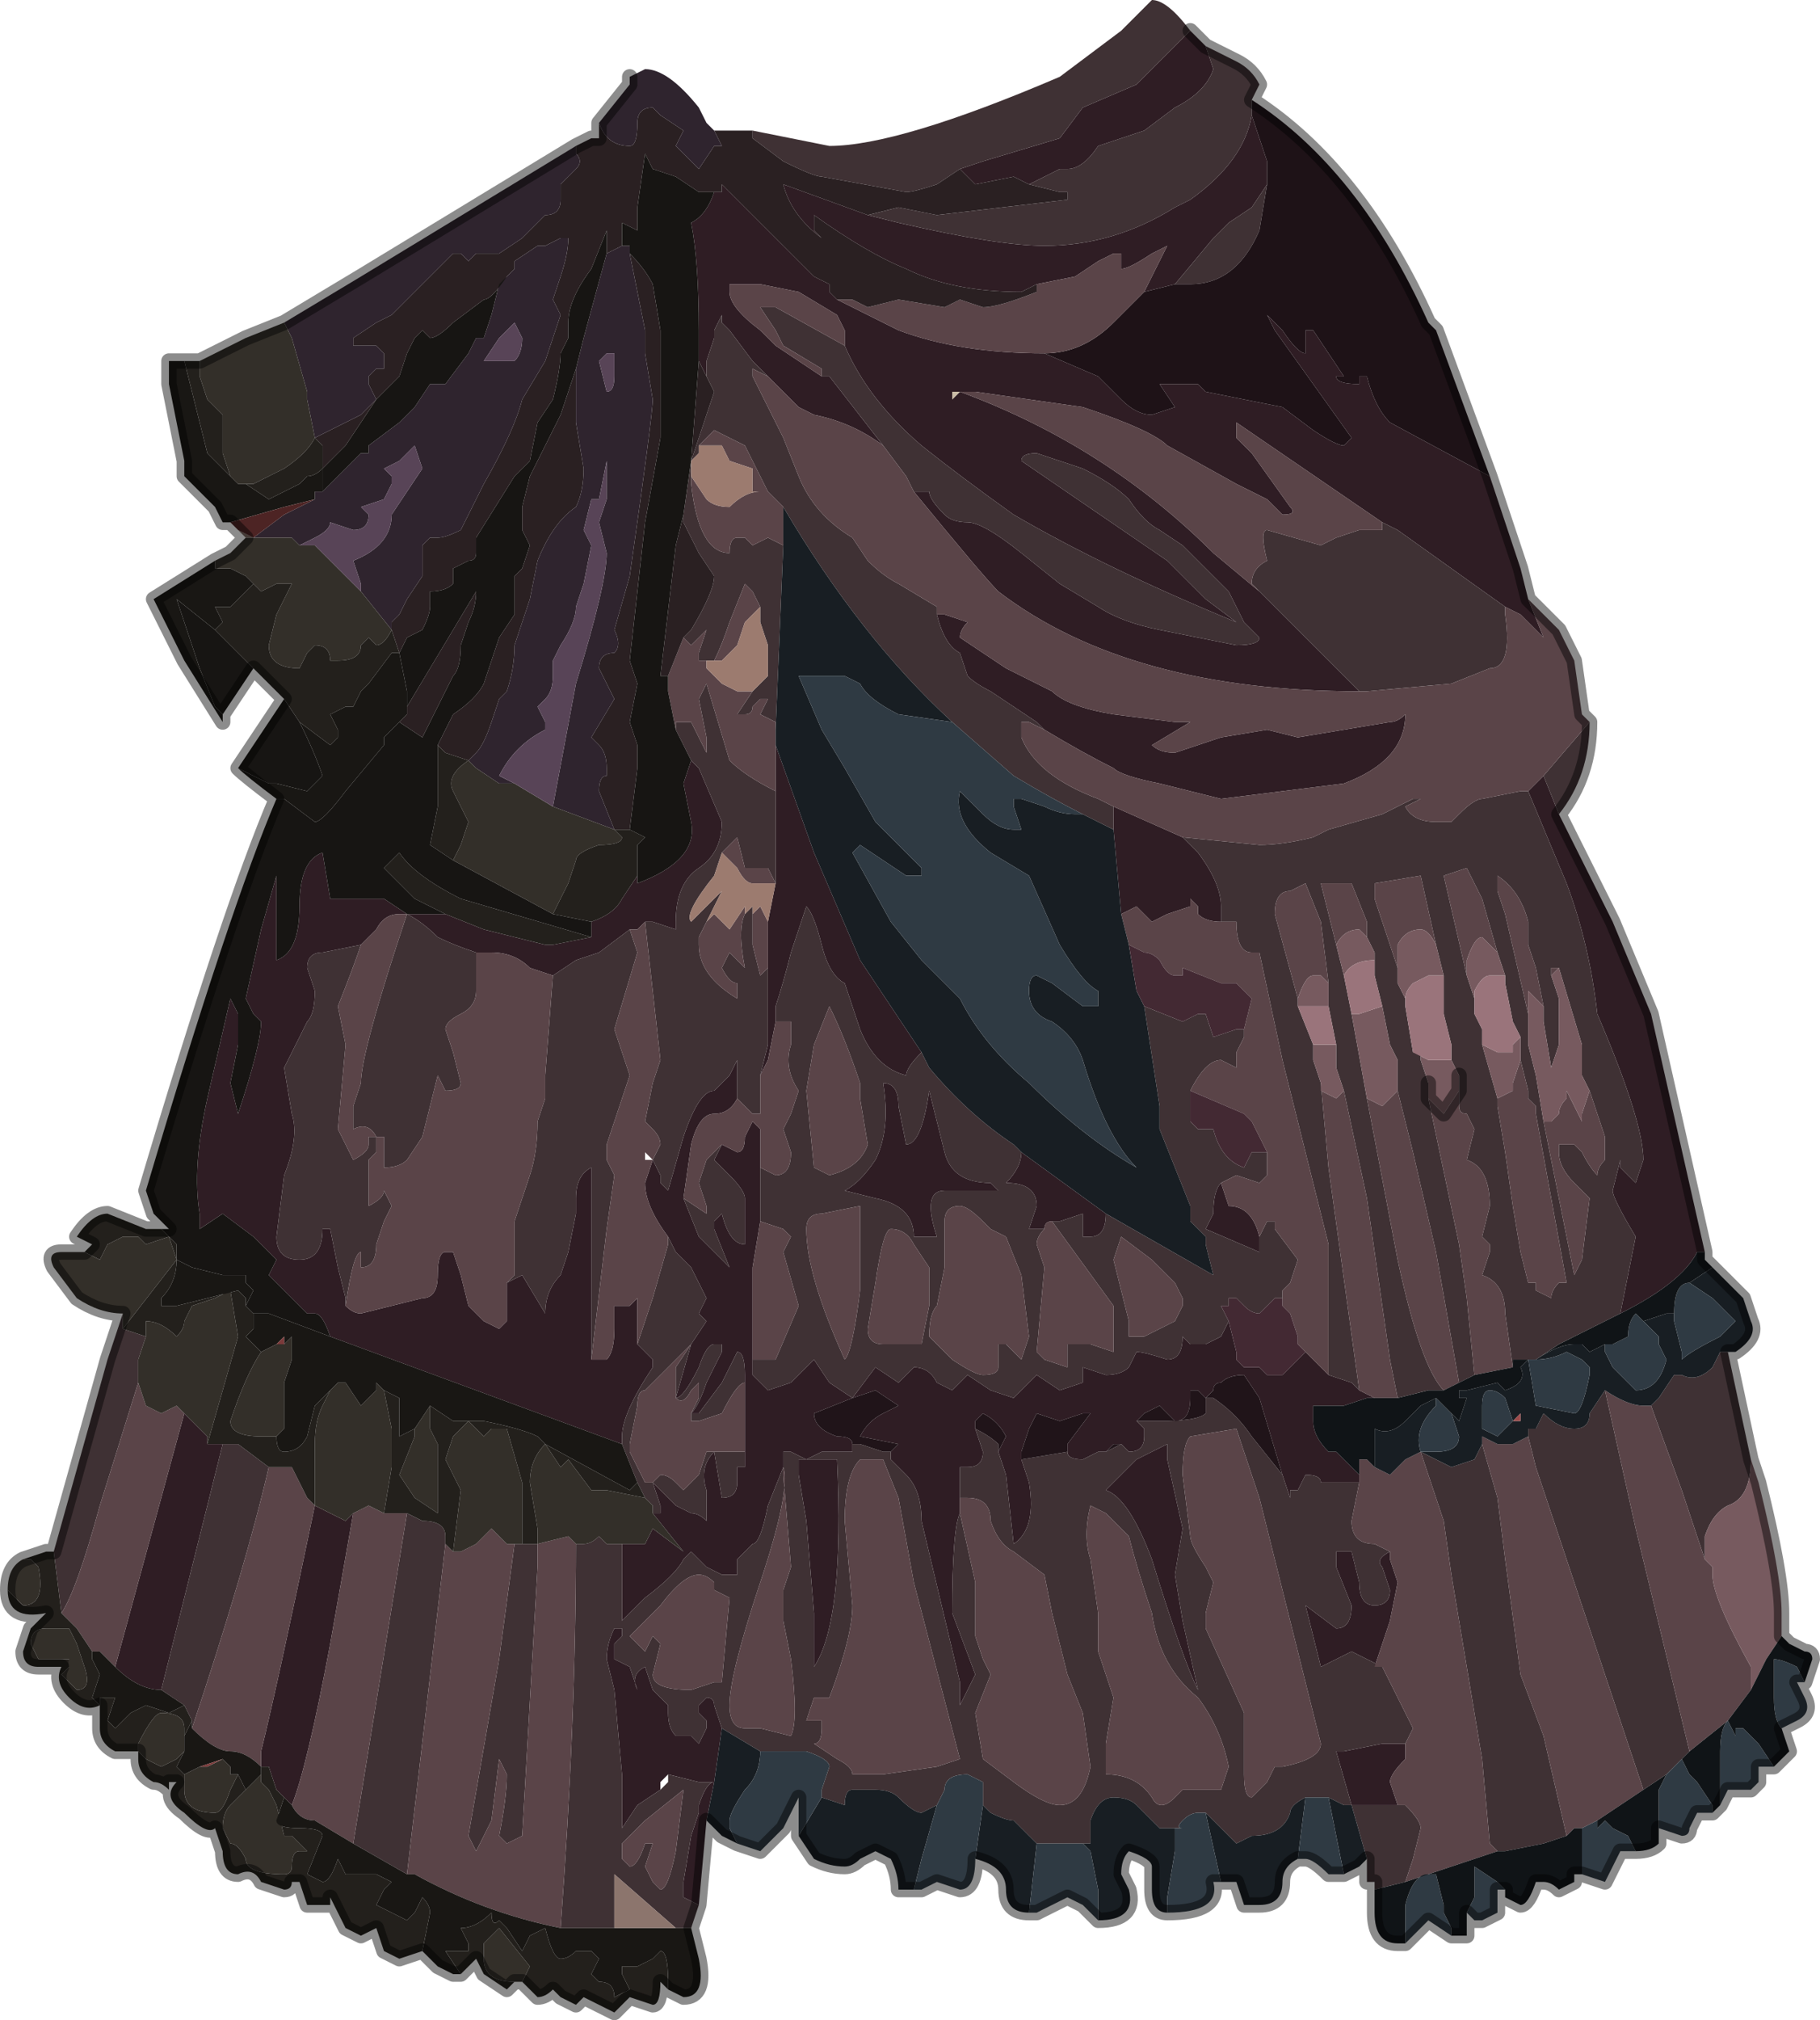 <?xml version="1.0" encoding="UTF-8" standalone="no"?>
<svg xmlns:xlink="http://www.w3.org/1999/xlink" height="13.15px" width="11.85px" xmlns="http://www.w3.org/2000/svg">
  <g transform="matrix(1.0, 0.0, 0.0, 1.0, 6.05, 5.7)">
    <path d="M0.2 -4.6 L0.35 -4.65 0.85 -4.8 1.0 -5.0 1.35 -5.15 1.55 -5.35 1.7 -5.5 1.8 -5.4 1.85 -5.25 Q1.8 -5.1 1.6 -5.0 L1.4 -4.85 1.1 -4.75 Q1.0 -4.6 0.9 -4.6 L0.85 -4.6 0.75 -4.55 0.75 -4.55 0.65 -4.5 0.55 -4.55 0.3 -4.5 0.2 -4.6 0.2 -4.6 M2.2 -4.5 L2.1 -4.35 1.95 -4.25 1.85 -4.15 1.6 -3.85 1.4 -3.8 1.55 -4.1 1.45 -4.05 Q1.3 -3.95 1.25 -3.95 L1.25 -4.05 1.2 -4.05 1.1 -4.0 0.95 -3.9 0.7 -3.85 0.6 -3.8 Q0.15 -3.8 -0.15 -3.95 -0.4 -4.05 -0.75 -4.3 L-0.75 -4.2 -0.7 -4.15 Q-0.9 -4.3 -0.95 -4.5 L-0.4 -4.3 -0.2 -4.25 Q0.45 -4.1 0.75 -4.1 1.2 -4.1 1.6 -4.35 L1.7 -4.4 Q2.05 -4.65 2.1 -4.95 L2.2 -4.65 2.2 -4.5 M0.75 -3.4 L1.1 -3.25 1.25 -3.1 Q1.35 -3.0 1.45 -3.0 L1.6 -3.05 1.5 -3.2 1.75 -3.2 1.8 -3.15 2.3 -3.05 2.5 -2.9 Q2.65 -2.8 2.7 -2.8 L2.75 -2.85 2.75 -2.85 2.5 -3.2 2.25 -3.55 2.2 -3.65 2.25 -3.6 2.3 -3.55 Q2.4 -3.4 2.45 -3.4 L2.45 -3.55 2.5 -3.55 2.5 -3.55 2.7 -3.25 2.65 -3.25 Q2.65 -3.2 2.8 -3.2 L2.8 -3.25 2.85 -3.25 Q2.9 -3.05 3.0 -2.95 L3.65 -2.6 3.85 -2.0 3.9 -1.8 4.0 -1.55 3.85 -1.7 3.75 -1.75 3.05 -2.25 2.95 -2.3 2.0 -2.95 2.0 -2.85 2.1 -2.75 2.35 -2.4 Q2.4 -2.35 2.3 -2.35 L2.2 -2.45 Q2.2 -2.45 2.0 -2.55 L1.55 -2.8 Q1.45 -2.9 1.0 -3.05 L0.3 -3.15 0.2 -3.15 Q1.15 -2.8 1.85 -2.1 L2.15 -1.85 2.8 -1.2 Q1.3 -1.2 0.45 -1.85 0.35 -1.95 -0.1 -2.5 L-0.05 -2.5 -0.05 -2.5 0.0 -2.5 Q0.0 -2.45 0.1 -2.35 0.15 -2.3 0.25 -2.3 0.35 -2.3 0.6 -2.1 L0.85 -1.9 Q0.85 -1.9 1.1 -1.75 1.25 -1.65 1.5 -1.6 L2.0 -1.5 Q2.15 -1.5 2.15 -1.55 L2.05 -1.65 1.95 -1.85 1.8 -2.0 1.65 -2.15 1.5 -2.25 Q1.4 -2.3 1.3 -2.45 1.2 -2.55 1.0 -2.65 L0.7 -2.75 Q0.6 -2.75 0.6 -2.7 L1.55 -2.05 1.8 -1.8 2.0 -1.65 Q1.15 -2.0 0.55 -2.35 0.2 -2.6 -0.05 -2.8 -0.4 -3.1 -0.55 -3.45 L-0.55 -3.55 -0.6 -3.65 -0.85 -3.8 -1.1 -3.85 -1.2 -3.85 Q-1.2 -3.85 -1.25 -3.85 L-1.3 -3.85 -1.3 -3.8 Q-1.3 -3.7 -1.1 -3.55 L-1.0 -3.45 Q-0.85 -3.35 -0.7 -3.25 L-0.65 -3.25 -0.3 -2.8 Q-0.5 -2.95 -0.75 -3.0 L-0.85 -3.05 -0.95 -3.15 -1.05 -3.25 -1.15 -3.35 -1.3 -3.55 -1.35 -3.6 -1.35 -3.65 -1.4 -3.55 -1.4 -3.5 -1.45 -3.35 -1.45 -3.25 -1.5 -3.35 -1.5 -3.55 Q-1.5 -4.0 -1.55 -4.25 -1.45 -4.3 -1.4 -4.45 L-1.35 -4.45 -1.35 -4.5 -0.75 -3.9 -0.65 -3.85 -0.65 -3.8 -0.6 -3.75 -0.2 -3.55 Q0.2 -3.4 0.75 -3.4 L0.75 -3.4 M0.2 -3.15 L0.15 -3.15 0.15 -3.1 0.2 -3.15 M0.75 -0.95 L0.7 -1.0 0.4 -1.2 Q0.3 -1.25 0.25 -1.3 L0.2 -1.45 Q0.1 -1.5 0.05 -1.7 L0.1 -1.7 0.25 -1.65 0.25 -1.65 Q0.2 -1.6 0.2 -1.55 L0.5 -1.35 Q0.8 -1.2 0.8 -1.2 0.9 -1.1 1.2 -1.05 L1.6 -1.0 1.7 -1.0 1.7 -1.0 1.45 -0.85 Q1.5 -0.8 1.6 -0.8 L1.75 -0.85 1.9 -0.9 2.2 -0.95 2.4 -0.9 3.0 -1.0 Q3.05 -1.0 3.1 -1.05 L3.1 -1.05 Q3.1 -0.75 2.7 -0.6 L1.9 -0.5 1.5 -0.6 Q1.25 -0.65 1.2 -0.7 1.0 -0.8 0.75 -0.95 M1.2 -0.45 L1.65 -0.25 1.75 -0.15 Q1.9 0.05 1.9 0.2 L1.9 0.3 Q1.8 0.3 1.75 0.25 L1.75 0.2 1.7 0.15 1.7 0.2 1.55 0.25 1.45 0.3 1.4 0.25 1.35 0.2 1.25 0.25 1.2 -0.3 1.2 -0.45 M3.85 -0.55 L3.9 -0.55 3.95 -0.6 4.0 -0.65 4.1 -0.4 4.45 0.3 4.7 0.9 5.05 2.45 5.0 2.45 Q4.9 2.65 4.5 2.85 L4.6 2.35 Q4.45 2.1 4.45 2.05 L4.5 1.85 4.5 1.9 4.6 2.0 4.65 1.85 Q4.65 1.6 4.35 0.9 4.3 0.45 4.15 0.05 L3.9 -0.55 3.85 -0.55 M-1.0 -0.85 L-0.75 -0.15 -0.45 0.55 -0.05 1.15 Q-0.15 1.25 -0.15 1.3 -0.35 1.25 -0.45 1.0 L-0.55 0.7 -0.55 0.7 Q-0.65 0.65 -0.7 0.45 L-0.7 0.45 Q-0.75 0.25 -0.8 0.2 L-0.9 0.5 Q-0.95 0.7 -1.0 0.85 L-1.0 0.95 -1.05 1.2 -1.1 1.3 -1.05 1.1 -1.05 0.65 -1.05 0.3 -1.0 0.05 -1.0 -0.55 -1.0 -0.85 M0.6 1.8 L1.15 2.2 Q1.15 2.35 1.05 2.35 L1.0 2.35 1.0 2.2 0.85 2.25 0.8 2.25 Q0.75 2.25 0.75 2.3 L0.7 2.3 0.65 2.3 0.7 2.15 Q0.7 2.0 0.5 2.0 0.6 1.9 0.6 1.8 M2.6 3.25 L2.75 3.3 2.8 3.35 2.9 3.4 2.85 3.4 2.7 3.45 2.6 3.45 2.5 3.45 2.5 3.55 Q2.5 3.65 2.6 3.75 L2.65 3.75 2.8 3.9 2.8 3.95 2.65 3.95 2.55 3.95 Q2.55 3.9 2.45 3.9 L2.4 4.0 2.35 4.0 2.35 4.05 2.3 3.9 2.15 3.4 2.05 3.25 Q1.95 3.25 1.9 3.3 1.85 3.3 1.85 3.35 L1.8 3.4 1.75 3.35 1.7 3.35 1.7 3.4 Q1.7 3.55 1.6 3.55 L1.5 3.45 1.4 3.5 1.35 3.55 1.4 3.6 1.4 3.65 Q1.4 3.75 1.3 3.75 L1.25 3.7 1.2 3.7 1.15 3.75 1.1 3.75 1.0 3.8 Q0.9 3.8 0.9 3.75 L0.9 3.7 1.05 3.5 1.0 3.5 0.85 3.55 0.7 3.5 0.65 3.6 0.6 3.75 0.6 3.8 0.65 3.95 Q0.7 4.25 0.55 4.35 L0.5 3.9 0.45 3.75 0.5 3.65 Q0.45 3.55 0.35 3.5 L0.3 3.55 0.3 3.6 0.35 3.75 Q0.35 3.85 0.25 3.85 L0.2 3.85 0.2 4.05 0.2 4.15 Q0.15 4.25 0.15 4.8 L0.3 5.2 0.25 5.3 0.2 5.4 0.2 5.25 -0.05 4.2 Q-0.05 4.0 -0.15 3.9 L-0.25 3.8 -0.25 3.75 -0.2 3.7 -0.45 3.65 Q-0.4 3.55 -0.3 3.5 L-0.2 3.45 -0.35 3.35 -0.5 3.4 -0.75 3.5 Q-0.75 3.6 -0.6 3.65 -0.5 3.65 -0.5 3.7 L-0.5 3.75 -0.55 3.75 -0.55 3.75 -0.7 3.75 -0.8 3.8 -0.9 3.75 -0.95 3.75 -0.95 3.8 -0.95 3.85 -1.05 4.1 Q-1.1 4.35 -1.15 4.35 L-1.25 4.45 -1.25 4.55 -1.3 4.55 -1.35 4.55 -1.45 4.5 -1.5 4.45 -1.55 4.4 -1.55 4.4 -1.6 4.45 Q-1.65 4.55 -1.85 4.7 L-2.0 4.85 -2.0 4.35 -1.95 4.35 -1.85 4.35 -1.8 4.25 -1.8 4.25 -1.6 4.4 -1.8 4.15 -1.75 4.15 -1.75 4.1 -1.8 3.95 -1.8 3.95 -1.65 4.1 -1.55 4.15 Q-1.5 4.15 -1.45 4.2 L-1.45 4.2 -1.45 4.0 Q-1.5 3.85 -1.4 3.75 L-1.35 4.05 Q-1.25 4.05 -1.25 3.95 L-1.25 3.85 -1.2 3.85 -1.2 3.75 -1.2 3.55 -1.2 3.3 -1.2 3.25 Q-1.2 3.1 -1.25 3.1 L-1.35 3.3 -1.5 3.5 -1.55 3.5 Q-1.5 3.45 -1.45 3.3 L-1.35 3.1 -1.35 3.05 -1.4 3.05 Q-1.45 3.05 -1.5 3.2 -1.6 3.4 -1.65 3.4 L-1.55 3.05 -1.45 2.9 -1.5 2.85 -1.5 2.85 -1.45 2.75 -1.5 2.65 -1.55 2.55 -1.65 2.45 -1.7 2.35 Q-1.85 2.15 -1.85 2.0 L-1.8 1.85 -1.75 1.95 -1.75 2.0 -1.7 2.05 -1.7 2.05 -1.6 1.7 Q-1.5 1.4 -1.4 1.4 L-1.3 1.3 -1.25 1.2 -1.25 1.3 -1.25 1.45 Q-1.3 1.55 -1.4 1.55 -1.5 1.55 -1.55 1.75 L-1.6 2.1 -1.6 2.1 -1.5 2.35 -1.35 2.5 -1.3 2.55 -1.3 2.55 -1.4 2.3 -1.4 2.25 -1.35 2.2 Q-1.3 2.4 -1.2 2.4 L-1.2 2.1 Q-1.2 2.05 -1.3 1.95 L-1.4 1.85 -1.35 1.75 -1.35 1.75 -1.25 1.8 Q-1.2 1.8 -1.2 1.7 L-1.15 1.6 -1.15 1.6 -1.1 1.65 -1.1 1.9 -1.1 2.25 -1.15 2.55 -1.15 2.85 -1.15 3.1 -1.15 3.25 -1.05 3.35 -0.9 3.3 -0.75 3.15 -0.65 3.3 -0.5 3.4 -0.35 3.2 -0.2 3.3 -0.1 3.2 Q0.0 3.2 0.05 3.3 L0.15 3.35 0.25 3.25 0.4 3.35 0.55 3.4 0.6 3.35 Q0.65 3.3 0.7 3.25 L0.85 3.35 1.0 3.3 1.0 3.2 1.15 3.25 Q1.25 3.25 1.3 3.2 L1.35 3.1 Q1.4 3.1 1.55 3.15 1.65 3.15 1.65 3.0 L1.7 3.05 1.8 3.05 1.9 3.0 1.95 2.9 2.0 3.1 2.0 3.15 2.05 3.2 2.1 3.2 2.15 3.2 2.2 3.25 2.3 3.25 2.4 3.15 2.45 3.1 2.55 3.2 2.6 3.25 M-1.45 6.15 L-1.5 6.7 -1.6 6.65 -1.6 6.55 -1.55 6.25 -1.5 6.1 -1.5 6.05 Q-1.45 5.9 -1.4 5.9 L-1.4 5.9 -1.45 6.15 M1.9 2.0 L1.95 2.15 Q2.1 2.15 2.15 2.35 L2.15 2.45 1.8 2.3 1.85 2.2 Q1.85 2.05 1.9 2.0 M0.1 2.05 Q-0.05 2.05 0.05 2.35 L-0.1 2.35 Q-0.1 2.15 -0.35 2.1 L-0.55 2.05 Q-0.45 2.0 -0.35 1.85 -0.25 1.65 -0.3 1.35 L-0.3 1.35 Q-0.2 1.35 -0.2 1.5 L-0.15 1.75 -0.15 1.75 Q-0.05 1.75 0.0 1.4 L0.1 1.8 Q0.15 2.0 0.4 2.0 L0.45 2.05 0.1 2.05 M1.65 4.25 L1.6 4.55 1.65 4.85 1.75 5.3 Q1.65 5.1 1.45 4.45 1.3 4.05 1.15 4.0 L1.35 3.8 1.55 3.7 Q1.55 3.75 1.55 3.8 L1.65 4.25 M3.0 4.4 L3.0 4.45 3.05 4.6 3.0 4.85 2.9 5.15 2.95 5.15 Q2.75 5.05 2.75 5.05 L2.55 5.15 2.45 4.75 2.65 4.9 Q2.75 4.9 2.75 4.75 L2.65 4.5 2.65 4.4 2.75 4.4 2.8 4.6 Q2.8 4.75 2.9 4.75 3.0 4.75 3.0 4.65 L2.95 4.5 Q2.9 4.45 3.0 4.4 M3.1 5.65 L3.1 5.75 Q3.0 5.85 3.0 5.9 L3.05 6.05 2.95 6.05 2.75 6.05 2.65 5.7 2.7 5.7 2.95 5.65 3.1 5.65 M-1.9 0.0 L-1.9 0.05 Q-1.5 -0.1 -1.55 -0.35 L-1.6 -0.6 -1.55 -0.75 -1.5 -0.7 -1.35 -0.35 Q-1.35 -0.15 -1.5 -0.05 -1.65 0.05 -1.65 0.3 L-1.65 0.35 -1.8 0.3 Q-1.85 0.3 -1.85 0.3 L-1.9 0.35 -1.95 0.35 -2.15 0.5 -2.3 0.55 -2.45 0.65 -2.45 0.65 -2.6 0.6 Q-2.7 0.5 -2.85 0.5 L-2.95 0.5 Q-3.1 0.45 -3.2 0.4 -3.3 0.3 -3.4 0.25 L-3.25 0.25 -3.15 0.25 -2.9 0.35 -2.5 0.45 -2.45 0.45 -2.2 0.4 -2.2 0.4 -2.2 0.3 Q-2.05 0.25 -2.0 0.15 L-1.9 0.0 M-2.2 3.15 L-2.1 3.15 Q-2.05 3.1 -2.05 2.95 L-2.05 2.8 -1.95 2.8 -1.9 2.75 -1.9 2.95 -1.9 3.05 -1.8 3.15 -1.8 3.2 Q-2.0 3.5 -2.0 3.65 L-2.0 3.7 -3.9 3.0 Q-3.95 2.85 -4.0 2.85 L-4.05 2.85 -4.3 2.6 -4.25 2.5 -4.4 2.35 -4.6 2.2 Q-4.6 2.2 -4.75 2.3 L-4.75 2.2 Q-4.8 1.9 -4.7 1.45 L-4.55 0.8 -4.5 0.9 -4.5 1.1 -4.55 1.35 -4.5 1.55 -4.5 1.55 Q-4.35 1.1 -4.35 0.95 L-4.4 0.9 -4.45 0.8 -4.35 0.35 -4.25 0.0 -4.25 0.55 Q-4.1 0.5 -4.1 0.2 -4.1 -0.1 -3.95 -0.15 L-3.9 0.15 -3.55 0.15 -3.4 0.25 -3.45 0.25 Q-3.55 0.25 -3.6 0.35 L-3.7 0.45 -3.7 0.45 -3.95 0.5 Q-4.05 0.5 -4.05 0.6 L-4.0 0.75 Q-4.0 0.9 -4.05 0.95 L-4.15 1.15 -4.2 1.25 -4.15 1.55 Q-4.1 1.7 -4.2 1.95 L-4.25 2.35 Q-4.25 2.5 -4.1 2.5 -3.95 2.5 -3.95 2.3 L-3.9 2.3 -3.85 2.55 -3.8 2.75 -3.8 2.8 Q-3.75 2.85 -3.7 2.85 L-3.3 2.75 Q-3.2 2.75 -3.2 2.6 -3.2 2.45 -3.15 2.45 L-3.1 2.45 -3.05 2.6 -3.0 2.8 -2.9 2.9 -2.8 2.95 -2.75 2.9 -2.75 2.85 -2.75 2.65 -2.65 2.6 -2.5 2.85 Q-2.5 2.7 -2.4 2.6 L-2.35 2.45 -2.3 2.2 -2.3 2.1 Q-2.3 1.95 -2.2 1.9 L-2.2 2.25 -2.2 3.15 -2.2 3.15 M-1.8 3.95 L-1.8 3.9 -1.8 3.95 M-4.0 4.1 L-3.8 4.2 -3.75 4.15 -3.9 5.0 Q-4.05 5.8 -4.15 6.05 L-4.2 6.0 -4.25 5.95 -4.25 5.95 -4.3 5.8 -4.35 5.8 -4.35 5.7 Q-4.25 5.3 -4.0 4.1 M-1.75 5.95 L-1.9 6.05 -2.0 6.2 -2.0 5.85 -2.05 5.3 -2.1 5.1 Q-2.1 5.0 -2.05 4.9 L-2.05 4.9 -2.0 4.9 -2.0 4.95 -2.05 5.0 -2.05 5.1 -1.95 5.15 -1.9 5.3 Q-1.95 5.2 -1.85 5.15 L-1.8 5.3 -1.75 5.35 -1.7 5.4 -1.7 5.45 Q-1.7 5.55 -1.65 5.6 -1.6 5.6 -1.55 5.6 L-1.5 5.65 -1.45 5.55 -1.45 5.5 -1.5 5.45 -1.5 5.4 -1.45 5.35 Q-1.4 5.35 -1.4 5.4 L-1.35 5.55 -1.35 5.55 -1.4 5.9 -1.5 5.9 -1.7 5.85 -1.7 5.85 -1.75 5.9 -1.75 5.95 M-0.85 3.9 L-0.85 3.8 -0.6 3.8 Q-0.55 4.85 -0.75 5.15 L-0.75 4.8 -0.8 4.2 -0.85 3.9 M-0.95 3.75 L-0.95 3.7 -0.95 3.75 M-4.7 3.7 L-4.6 3.7 -4.6 3.7 -5.0 5.3 Q-5.15 5.3 -5.3 5.15 L-4.85 3.5 -4.8 3.55 -4.7 3.65 -4.7 3.7" fill="#2f1d24" fill-rule="evenodd" stroke="none"/>
    <path d="M1.7 -5.5 L1.55 -5.35 1.35 -5.15 1.0 -5.0 0.85 -4.8 0.35 -4.65 0.2 -4.6 0.05 -4.5 Q-0.1 -4.45 -0.15 -4.45 L-0.7 -4.55 Q-0.75 -4.55 -0.95 -4.65 L-1.15 -4.8 -1.15 -4.85 -0.65 -4.75 Q-0.2 -4.75 0.85 -5.2 L1.25 -5.5 1.45 -5.7 Q1.55 -5.7 1.7 -5.5 L1.7 -5.5 M0.75 -4.55 L0.85 -4.6 0.9 -4.6 Q1.0 -4.6 1.1 -4.75 L1.4 -4.85 1.6 -5.0 Q1.8 -5.1 1.85 -5.25 L1.8 -5.4 2.0 -5.3 Q2.1 -5.25 2.15 -5.15 L2.1 -5.05 2.1 -4.95 Q2.05 -4.65 1.7 -4.4 L1.6 -4.35 Q1.2 -4.1 0.75 -4.1 0.45 -4.1 -0.2 -4.25 L-0.4 -4.3 -0.2 -4.35 0.05 -4.3 0.9 -4.4 0.9 -4.45 0.85 -4.45 0.65 -4.5 0.65 -4.5 0.75 -4.55 M1.6 -3.85 L1.85 -4.15 1.95 -4.25 2.1 -4.35 2.2 -4.5 2.15 -4.2 Q2.0 -3.85 1.7 -3.85 L1.6 -3.85 M-1.45 -3.25 L-1.45 -3.35 -1.4 -3.5 -1.4 -3.55 -1.35 -3.65 -1.35 -3.6 -1.3 -3.55 -1.15 -3.35 -1.05 -3.25 -1.15 -3.3 -1.15 -3.25 -0.95 -2.85 -0.85 -2.6 Q-0.75 -2.35 -0.5 -2.2 L-0.4 -2.05 Q-0.3 -1.95 -0.2 -1.9 L0.05 -1.75 0.05 -1.7 Q0.1 -1.5 0.2 -1.45 L0.25 -1.3 Q0.3 -1.25 0.4 -1.2 L0.7 -1.0 0.75 -0.95 0.65 -1.0 0.6 -1.0 0.6 -0.9 Q0.7 -0.65 1.1 -0.5 L1.2 -0.45 1.2 -0.3 1.0 -0.4 Q0.8 -0.5 0.55 -0.65 L0.15 -1.0 Q-0.45 -1.55 -0.95 -2.4 L-1.05 -2.5 -1.2 -2.8 -1.4 -2.9 -1.5 -2.8 -1.5 -2.75 -1.55 -2.7 -1.55 -2.55 Q-1.5 -2.1 -1.3 -2.1 -1.3 -2.2 -1.25 -2.2 L-1.2 -2.2 Q-1.15 -2.15 -1.15 -2.15 -1.05 -2.2 -1.05 -2.2 L-0.95 -2.15 -1.0 -0.95 -1.0 -1.0 -1.1 -1.05 -1.05 -1.15 -1.05 -1.15 -1.1 -1.15 -1.15 -1.1 Q-1.15 -1.05 -1.2 -1.05 L-1.25 -1.05 -1.15 -1.2 -1.05 -1.3 -1.05 -1.45 -1.05 -1.5 -1.1 -1.65 -1.1 -1.7 -1.1 -1.75 -1.15 -1.85 -1.2 -1.9 -1.3 -1.65 Q-1.35 -1.5 -1.4 -1.4 L-1.45 -1.4 -1.45 -1.4 -1.5 -1.4 -1.5 -1.45 -1.45 -1.6 -1.45 -1.6 -1.55 -1.5 -1.6 -1.55 -1.55 -1.6 Q-1.4 -1.85 -1.4 -1.95 L-1.5 -2.1 -1.6 -2.3 -1.6 -2.35 -1.55 -2.7 -1.5 -2.85 -1.4 -3.15 -1.45 -3.25 M-0.3 -2.8 L-0.65 -3.25 -0.7 -3.25 -0.7 -3.3 -0.95 -3.45 -1.0 -3.55 -1.1 -3.7 -1.1 -3.7 -1.0 -3.7 -0.55 -3.45 Q-0.4 -3.1 -0.05 -2.8 0.2 -2.6 0.55 -2.35 1.15 -2.0 2.0 -1.65 L1.8 -1.8 1.55 -2.05 0.6 -2.7 Q0.6 -2.75 0.7 -2.75 L1.0 -2.65 Q1.2 -2.55 1.3 -2.45 1.4 -2.3 1.5 -2.25 L1.65 -2.15 1.8 -2.0 1.95 -1.85 2.05 -1.65 2.15 -1.55 Q2.15 -1.5 2.0 -1.5 L1.5 -1.6 Q1.25 -1.65 1.1 -1.75 0.85 -1.9 0.85 -1.9 L0.6 -2.1 Q0.35 -2.3 0.25 -2.3 0.15 -2.3 0.1 -2.35 0.0 -2.45 0.0 -2.5 L-0.05 -2.5 -0.05 -2.5 -0.1 -2.5 -0.1 -2.5 -0.15 -2.6 -0.3 -2.8 M2.8 -1.2 L2.15 -1.85 2.1 -1.9 Q2.1 -2.0 2.2 -2.05 2.15 -2.25 2.2 -2.25 L2.55 -2.15 2.65 -2.2 2.8 -2.25 2.95 -2.25 2.95 -2.3 3.05 -2.25 3.75 -1.75 3.75 -1.7 Q3.8 -1.35 3.65 -1.35 L3.4 -1.25 2.85 -1.2 2.8 -1.2 M1.65 -0.25 L2.15 -0.2 Q2.3 -0.2 2.5 -0.25 L2.6 -0.3 2.95 -0.4 3.15 -0.5 3.2 -0.5 3.1 -0.45 Q3.15 -0.35 3.3 -0.35 L3.4 -0.35 3.45 -0.4 Q3.55 -0.5 3.6 -0.5 L3.85 -0.55 3.9 -0.55 4.15 0.05 Q4.3 0.45 4.35 0.9 4.65 1.6 4.65 1.85 L4.6 2.0 4.5 1.9 4.5 1.85 4.45 2.05 Q4.45 2.1 4.6 2.35 L4.5 2.85 4.1 3.05 3.95 3.15 3.9 3.15 3.8 3.15 3.8 3.2 3.75 2.85 Q3.75 2.65 3.6 2.6 L3.65 2.45 3.65 2.4 3.6 2.35 3.65 2.15 Q3.65 1.9 3.5 1.85 L3.55 1.65 3.5 1.55 Q3.45 1.55 3.45 1.5 L3.45 1.4 3.45 1.3 3.4 1.2 3.4 1.1 3.35 0.9 3.35 0.65 3.3 0.45 3.2 0.0 2.9 0.05 2.9 0.15 3.05 0.6 3.05 0.7 3.1 0.8 3.1 0.85 3.15 1.15 3.2 1.15 3.2 1.2 3.25 1.35 3.25 1.45 3.45 2.4 3.5 2.75 3.55 3.25 3.45 3.3 3.3 2.45 3.15 1.8 3.05 1.4 3.05 1.2 3.0 1.1 2.95 0.85 2.9 0.65 2.9 0.55 2.9 0.5 2.85 0.4 2.85 0.3 2.75 0.05 2.55 0.05 2.65 0.45 2.7 0.65 2.75 0.9 2.85 1.45 3.05 2.5 Q3.2 3.2 3.35 3.35 L3.25 3.35 3.05 3.4 3.0 3.15 2.85 2.1 2.7 1.4 2.65 1.25 2.65 1.1 2.6 0.85 2.6 0.7 2.55 0.3 2.45 0.05 2.35 0.1 Q2.25 0.1 2.25 0.25 L2.4 0.8 2.4 0.85 2.5 1.1 2.5 1.2 2.55 1.35 2.6 1.9 2.8 3.35 2.75 3.3 2.6 3.25 2.6 2.4 2.3 1.2 2.15 0.5 2.1 0.5 Q2.0 0.5 2.0 0.3 L1.95 0.3 1.9 0.3 1.9 0.2 Q1.9 0.05 1.75 -0.15 L1.65 -0.25 M4.0 -0.65 L4.3 -1.0 Q4.3 -0.65 4.1 -0.4 L4.0 -0.65 M-0.05 1.15 L0.0 1.25 Q0.25 1.55 0.55 1.75 L0.6 1.8 Q0.6 1.9 0.5 2.0 0.7 2.0 0.7 2.15 L0.65 2.3 0.7 2.3 0.75 2.3 Q0.7 2.35 0.7 2.4 L0.75 2.55 0.7 3.1 0.75 3.15 0.9 3.2 0.9 3.05 1.05 3.05 1.2 3.1 1.2 2.8 0.8 2.25 0.85 2.25 1.0 2.2 1.0 2.35 1.05 2.35 Q1.15 2.35 1.15 2.2 L1.85 2.6 1.8 2.4 1.8 2.35 1.7 2.25 1.7 2.15 1.5 1.65 1.5 1.5 1.4 0.85 1.65 0.95 1.75 0.9 1.8 0.9 1.85 1.05 2.0 1.0 2.05 1.0 2.05 1.05 2.0 1.15 2.0 1.25 1.9 1.2 Q1.8 1.2 1.7 1.4 L1.7 1.6 1.75 1.65 1.8 1.65 1.85 1.65 Q1.9 1.85 2.05 1.9 L2.1 1.8 2.2 1.8 2.2 1.95 2.15 2.0 2.0 1.95 1.9 2.0 Q1.85 2.05 1.85 2.2 L1.8 2.3 2.15 2.45 2.15 2.35 2.2 2.25 2.25 2.25 2.25 2.3 2.4 2.5 2.35 2.65 2.3 2.7 2.3 2.75 2.25 2.75 2.15 2.85 Q2.1 2.85 2.05 2.8 L2.0 2.75 Q1.95 2.75 1.95 2.75 L1.95 2.8 1.9 2.8 1.95 2.9 1.9 3.0 1.8 3.05 1.7 3.05 1.65 3.0 Q1.65 3.15 1.55 3.15 1.4 3.1 1.35 3.1 L1.3 3.2 Q1.25 3.25 1.15 3.25 L1.0 3.2 1.0 3.3 0.85 3.35 0.7 3.25 Q0.65 3.3 0.6 3.35 L0.55 3.4 0.4 3.35 0.25 3.25 0.15 3.35 0.05 3.3 Q0.0 3.2 -0.1 3.2 L-0.2 3.3 -0.35 3.2 -0.5 3.4 -0.65 3.3 -0.75 3.15 -0.9 3.3 -1.05 3.35 -1.15 3.25 -1.15 3.1 -1.15 3.15 -1.0 3.15 -0.85 2.8 -0.95 2.45 -0.9 2.35 -0.95 2.3 -1.1 2.25 -1.1 1.9 -1.0 1.95 Q-0.9 1.95 -0.9 1.8 L-0.95 1.65 -0.9 1.55 -0.85 1.4 Q-0.95 1.25 -0.9 1.1 L-0.9 0.95 -1.0 0.95 -1.0 0.85 Q-0.95 0.7 -0.9 0.5 L-0.8 0.2 Q-0.75 0.25 -0.7 0.45 L-0.7 0.45 Q-0.65 0.65 -0.55 0.7 L-0.55 0.7 -0.45 1.0 Q-0.35 1.25 -0.15 1.3 -0.15 1.25 -0.05 1.15 M3.7 0.5 L3.6 0.15 3.5 -0.05 3.35 0.0 3.5 0.65 3.55 0.8 3.55 0.9 3.6 1.0 3.6 1.1 3.7 1.45 3.7 1.5 3.75 1.8 3.8 2.15 3.85 2.45 3.9 2.65 3.95 2.65 3.95 2.7 4.05 2.75 Q4.05 2.7 4.1 2.65 L4.15 2.65 3.95 1.55 3.95 1.5 3.9 1.45 3.9 1.4 3.85 1.2 3.85 1.05 3.8 0.95 3.75 0.7 3.75 0.65 3.7 0.5 M5.2 3.1 L5.35 3.8 Q5.35 4.05 5.2 4.1 5.1 4.15 5.05 4.3 L5.05 4.45 4.9 4.0 4.7 3.45 4.75 3.4 4.85 3.25 4.9 3.25 Q5.0 3.3 5.1 3.2 L5.15 3.1 5.2 3.1 M2.9 6.55 L2.85 6.55 2.85 6.4 2.75 6.05 2.95 6.05 3.05 6.05 3.1 6.05 Q3.2 6.15 3.2 6.2 L3.15 6.4 3.1 6.55 2.9 6.6 2.9 6.55 M-1.5 6.7 L-1.55 6.85 -1.55 6.85 -1.65 6.85 -2.05 6.5 Q-2.05 6.75 -2.05 6.85 L-2.4 6.85 Q-2.3 5.5 -2.3 4.35 L-2.25 4.35 Q-2.2 4.35 -2.15 4.3 L-2.1 4.35 -2.0 4.35 -2.0 4.85 -1.85 4.7 Q-1.65 4.55 -1.6 4.45 L-1.55 4.4 -1.55 4.4 -1.5 4.45 -1.45 4.5 -1.35 4.55 -1.3 4.55 -1.25 4.55 -1.25 4.45 -1.15 4.35 Q-1.1 4.35 -1.05 4.1 L-0.95 3.85 -0.95 3.8 -0.95 3.75 -0.9 3.75 -0.8 3.8 -0.7 3.75 -0.55 3.75 -0.55 3.75 -0.5 3.75 -0.5 3.7 -0.45 3.7 -0.3 3.75 -0.25 3.75 -0.25 3.8 -0.15 3.9 Q-0.05 4.0 -0.05 4.2 L0.2 5.25 0.2 5.4 0.25 5.3 0.3 5.2 0.15 4.8 Q0.15 4.25 0.2 4.15 L0.3 4.6 0.3 4.95 0.35 5.1 0.4 5.2 0.3 5.45 0.35 5.75 0.55 5.9 Q0.75 6.05 0.85 6.05 1.0 6.05 1.05 5.8 L1.0 5.45 0.9 5.2 0.85 5.0 0.8 4.8 0.75 4.55 0.55 4.4 Q0.45 4.35 0.4 4.2 0.4 4.05 0.25 4.05 L0.2 4.05 0.2 3.85 0.25 3.85 Q0.35 3.85 0.35 3.75 L0.3 3.6 Q0.4 3.65 0.45 3.7 L0.45 3.75 0.5 3.9 0.55 4.35 Q0.7 4.25 0.65 3.95 L0.6 3.8 0.9 3.75 Q0.9 3.8 1.0 3.8 L1.1 3.75 1.15 3.75 1.25 3.7 1.3 3.75 Q1.4 3.75 1.4 3.65 L1.4 3.6 1.35 3.55 1.5 3.55 Q1.75 3.55 1.8 3.5 L1.8 3.4 1.85 3.4 Q2.0 3.5 2.1 3.65 L2.3 3.9 2.35 4.05 2.35 4.0 2.4 4.0 2.45 3.9 Q2.55 3.9 2.55 3.95 L2.65 3.95 2.8 3.95 2.75 4.2 Q2.75 4.35 2.9 4.35 L3.0 4.4 Q2.9 4.45 2.95 4.5 L3.0 4.65 Q3.0 4.75 2.9 4.75 2.8 4.75 2.8 4.6 L2.75 4.4 2.65 4.4 2.65 4.5 2.75 4.75 Q2.75 4.9 2.65 4.9 L2.45 4.75 2.55 5.15 2.75 5.05 Q2.75 5.05 2.95 5.15 L3.05 5.35 3.15 5.55 3.1 5.65 2.95 5.65 2.7 5.7 2.65 5.7 2.75 6.05 2.7 6.05 2.6 6.0 2.5 6.0 2.45 6.0 Q2.35 6.05 2.35 6.1 2.3 6.25 2.1 6.25 L2.0 6.3 1.9 6.2 1.8 6.1 1.75 6.1 Q1.7 6.1 1.65 6.15 1.6 6.2 1.65 6.2 L1.6 6.2 1.5 6.2 1.35 6.05 Q1.3 6.0 1.2 6.0 1.1 6.0 1.05 6.15 L1.05 6.3 1.0 6.3 0.75 6.3 0.7 6.3 0.55 6.15 Q0.5 6.15 0.4 6.1 L0.35 6.05 0.35 5.9 0.25 5.85 Q0.1 5.85 0.1 5.95 L0.05 6.05 -0.05 6.1 Q-0.1 6.1 -0.2 6.0 -0.25 5.95 -0.35 5.95 L-0.5 5.95 Q-0.55 5.95 -0.55 6.05 L-0.7 6.0 -0.7 5.95 -0.65 5.8 Q-0.65 5.75 -0.8 5.7 L-0.9 5.7 -1.05 5.7 -1.1 5.7 -1.35 5.55 -1.35 5.55 -1.4 5.4 Q-1.4 5.35 -1.45 5.35 L-1.5 5.4 -1.5 5.45 -1.45 5.5 -1.45 5.55 -1.5 5.65 -1.55 5.6 Q-1.6 5.6 -1.65 5.6 -1.7 5.55 -1.7 5.45 L-1.7 5.4 -1.75 5.35 -1.8 5.3 -1.85 5.15 Q-1.95 5.2 -1.9 5.3 L-1.95 5.15 -2.05 5.1 -2.05 5.0 -2.0 4.95 -2.0 4.9 -2.05 4.9 -2.05 4.9 Q-2.1 5.0 -2.1 5.1 L-2.05 5.3 -2.0 5.85 -2.0 6.2 -1.9 6.05 -1.75 5.95 -1.7 5.9 -1.7 5.85 -1.7 5.85 -1.5 5.9 -1.4 5.9 -1.4 5.9 -1.4 5.9 Q-1.45 5.9 -1.5 6.05 L-1.5 6.1 -1.55 6.25 -1.6 6.55 -1.6 6.65 -1.5 6.7 M-5.7 4.4 L-5.7 4.4 -5.35 3.15 -5.25 2.85 -5.25 2.95 -5.1 3.0 -5.1 3.0 -5.15 3.15 -5.15 3.15 -5.15 3.3 -5.4 4.1 Q-5.55 4.65 -5.65 4.8 L-5.7 4.4 M4.3 1.4 L4.25 1.3 4.25 1.1 4.1 0.6 4.05 0.6 4.05 0.65 4.1 0.8 4.1 1.1 4.05 1.25 4.0 0.95 4.0 0.85 3.95 0.6 3.9 0.45 3.9 0.3 Q3.85 0.1 3.7 0.0 L3.7 0.1 3.75 0.25 3.9 0.9 3.9 0.95 3.9 1.1 3.95 1.3 4.0 1.6 4.2 2.6 4.25 2.5 4.3 2.1 4.2 2.0 Q4.1 1.9 4.1 1.8 L4.1 1.75 4.2 1.75 4.25 1.8 Q4.3 1.9 4.35 1.95 4.35 1.9 4.4 1.85 L4.4 1.7 4.3 1.4 M3.2 3.75 L3.4 3.85 3.55 3.8 3.6 3.7 3.7 4.05 3.75 4.45 3.85 5.2 4.0 5.6 4.15 6.25 4.0 6.3 3.75 6.35 3.7 6.35 3.65 6.3 3.6 5.75 3.5 5.15 3.4 4.55 3.35 4.2 3.25 3.9 3.2 3.75 M3.9 3.65 L3.9 3.6 3.95 3.6 4.0 3.5 Q4.1 3.6 4.2 3.6 4.3 3.6 4.3 3.5 L4.4 3.35 4.6 4.25 4.95 5.7 4.9 5.75 4.8 5.85 4.65 5.95 4.35 5.05 3.95 3.85 3.9 3.65 M0.1 2.05 L0.45 2.05 0.4 2.0 Q0.15 2.0 0.1 1.8 L0.0 1.4 Q-0.05 1.75 -0.15 1.75 L-0.15 1.75 -0.2 1.5 Q-0.2 1.35 -0.3 1.35 L-0.3 1.35 Q-0.25 1.65 -0.35 1.85 -0.45 2.0 -0.55 2.05 L-0.35 2.1 Q-0.1 2.15 -0.1 2.35 L0.05 2.35 Q-0.05 2.05 0.1 2.05 M0.35 2.25 Q0.25 2.15 0.2 2.15 0.1 2.15 0.1 2.25 L0.1 2.55 0.05 2.8 Q0.0 2.85 0.0 3.0 L0.15 3.15 Q0.3 3.25 0.35 3.25 0.45 3.25 0.45 3.2 L0.45 3.05 0.5 3.05 0.6 3.15 0.65 3.0 0.6 2.6 0.5 2.35 0.4 2.3 0.35 2.25 M1.6 2.65 L1.45 2.5 1.25 2.35 1.2 2.5 1.25 2.7 1.3 2.9 1.3 3.0 1.4 3.0 1.6 2.9 1.65 2.8 1.65 2.75 1.6 2.65 M1.7 3.65 Q1.65 3.7 1.65 3.9 L1.7 4.3 Q1.7 4.35 1.8 4.5 L1.85 4.6 1.8 4.8 1.8 4.9 2.05 5.45 2.05 5.85 Q2.05 6.0 2.1 6.0 L2.2 5.9 2.25 5.8 2.3 5.8 Q2.55 5.75 2.55 5.65 L2.2 4.25 2.15 4.05 2.1 3.9 2.0 3.6 1.7 3.65 M0.0 2.55 L-0.1 2.4 Q-0.15 2.3 -0.25 2.3 -0.3 2.3 -0.35 2.65 L-0.4 2.95 Q-0.4 3.05 -0.3 3.05 L-0.05 3.05 0.0 2.8 0.0 2.55 M1.65 4.25 L1.55 3.8 Q1.55 3.75 1.55 3.7 L1.35 3.8 1.15 4.0 Q1.3 4.05 1.45 4.45 1.65 5.1 1.75 5.3 L1.65 4.85 1.6 4.55 1.65 4.25 M1.05 4.1 Q1.0 4.3 1.05 4.45 L1.1 4.8 1.1 5.05 1.15 5.2 1.2 5.35 1.15 5.65 1.15 5.85 Q1.35 5.85 1.45 6.0 1.5 6.1 1.6 6.0 L1.65 5.95 1.8 5.95 1.9 5.95 1.95 5.8 Q1.9 5.55 1.75 5.35 1.5 5.15 1.45 4.8 1.35 4.5 1.3 4.3 L1.15 4.15 1.05 4.1 M3.9 2.8 L3.9 3.05 3.9 2.85 3.9 2.8 M0.2 5.75 L-0.1 4.6 -0.2 4.05 -0.3 3.8 -0.45 3.8 Q-0.55 3.9 -0.55 4.2 L-0.5 4.75 Q-0.5 4.95 -0.65 5.35 L-0.75 5.35 -0.8 5.5 -0.7 5.5 -0.7 5.55 Q-0.7 5.65 -0.75 5.65 L-0.6 5.75 Q-0.5 5.8 -0.5 5.85 L-0.3 5.85 0.05 5.8 0.2 5.75 M-1.55 -0.75 L-1.65 -0.95 -1.65 -1.0 -1.55 -1.0 -1.5 -0.9 -1.45 -0.8 -1.45 -0.8 -1.45 -0.9 -1.5 -1.15 -1.45 -1.25 -1.3 -0.75 Q-1.2 -0.65 -1.0 -0.55 L-1.0 0.05 -1.05 -0.05 Q-1.1 -0.05 -1.1 -0.05 L-1.2 -0.05 -1.25 -0.25 -1.25 -0.25 -1.35 -0.15 -1.4 0.0 Q-1.6 0.25 -1.55 0.3 L-1.55 0.3 -1.5 0.25 -1.35 0.1 -1.35 0.1 -1.45 0.3 -1.5 0.4 -1.5 0.45 Q-1.5 0.65 -1.25 0.8 L-1.25 0.7 Q-1.3 0.7 -1.35 0.6 L-1.3 0.5 -1.2 0.6 Q-1.25 0.35 -1.2 0.25 L-1.15 0.2 -1.15 0.25 -1.15 0.45 -1.1 0.65 -1.05 0.6 -1.05 0.65 -1.05 1.1 -1.1 1.3 -1.1 1.55 -1.15 1.55 -1.25 1.45 -1.25 1.45 -1.25 1.3 -1.25 1.2 -1.3 1.3 -1.4 1.4 Q-1.5 1.4 -1.6 1.7 L-1.7 2.05 -1.7 2.05 -1.75 2.0 -1.75 1.95 -1.8 1.85 -1.75 1.75 Q-1.75 1.7 -1.8 1.65 L-1.85 1.6 -1.8 1.35 -1.75 1.2 -1.85 0.3 Q-1.85 0.3 -1.8 0.3 L-1.65 0.35 -1.65 0.3 Q-1.65 0.05 -1.5 -0.05 -1.35 -0.15 -1.35 -0.35 L-1.5 -0.7 -1.55 -0.75 M-0.65 0.85 L-0.75 1.1 -0.8 1.4 -0.75 1.9 -0.65 1.95 -0.65 1.95 Q-0.45 1.9 -0.4 1.75 L-0.45 1.45 -0.45 1.35 Q-0.55 1.05 -0.65 0.85 L-0.65 0.85 M-1.95 0.35 L-1.9 0.5 -2.05 1.0 -2.0 1.15 -1.95 1.3 -2.1 1.75 -2.1 1.85 -2.05 1.95 -2.1 2.3 -2.1 2.3 -2.2 3.15 -2.2 3.15 -2.2 2.25 -2.2 1.9 Q-2.3 1.95 -2.3 2.1 L-2.3 2.2 -2.35 2.45 -2.4 2.6 Q-2.5 2.7 -2.5 2.85 L-2.65 2.6 -2.75 2.65 -2.7 2.6 -2.7 2.25 -2.65 2.1 -2.6 1.95 Q-2.55 1.8 -2.55 1.6 L-2.5 1.45 -2.5 1.3 -2.45 0.65 -2.45 0.65 -2.3 0.55 -2.15 0.5 -1.95 0.35 M-1.9 3.05 L-1.8 2.75 -1.7 2.4 -1.7 2.35 -1.65 2.45 -1.55 2.55 -1.5 2.65 -1.45 2.75 -1.5 2.85 -1.5 2.85 -1.45 2.9 -1.55 3.05 -1.65 3.4 Q-1.6 3.4 -1.5 3.2 -1.45 3.05 -1.4 3.05 L-1.35 3.05 -1.35 3.1 -1.45 3.3 Q-1.5 3.45 -1.55 3.5 L-1.5 3.5 -1.35 3.3 -1.25 3.1 Q-1.2 3.1 -1.2 3.25 L-1.2 3.3 -1.2 3.3 Q-1.25 3.3 -1.35 3.5 L-1.5 3.55 -1.55 3.55 -1.55 3.5 -1.5 3.4 -1.5 3.3 -1.55 3.35 Q-1.6 3.45 -1.65 3.4 L-1.65 3.2 -1.55 3.05 -1.7 3.2 -1.75 3.25 -1.75 3.25 -1.85 3.35 Q-1.9 3.35 -1.9 3.45 L-1.95 3.7 -1.95 3.75 -1.85 3.95 -1.85 3.95 -1.8 3.95 -1.75 3.9 Q-1.7 3.9 -1.65 3.95 L-1.6 4.0 -1.5 3.9 -1.45 3.75 -1.25 3.75 -1.2 3.75 -1.2 3.85 -1.25 3.85 -1.25 3.95 Q-1.25 4.05 -1.35 4.05 L-1.4 3.75 Q-1.5 3.85 -1.45 4.0 L-1.45 4.2 -1.45 4.2 Q-1.5 4.15 -1.55 4.15 L-1.65 4.1 -1.8 3.95 -1.8 3.95 -1.75 4.1 -1.75 4.15 -1.8 4.15 -1.8 4.1 -1.85 4.05 -1.9 3.95 -2.0 3.7 -2.0 3.65 Q-2.0 3.5 -1.8 3.2 L-1.8 3.15 -1.9 3.05 M-1.6 2.1 L-1.45 2.2 -1.45 2.15 -1.5 2.0 -1.45 1.85 -1.35 1.75 -1.35 1.75 -1.4 1.85 -1.3 1.95 Q-1.2 2.05 -1.2 2.1 L-1.2 2.4 Q-1.3 2.4 -1.35 2.2 L-1.4 2.25 -1.4 2.3 -1.3 2.55 -1.3 2.55 -1.35 2.5 -1.5 2.35 -1.6 2.1 M-0.8 2.3 Q-0.8 2.6 -0.55 3.15 -0.5 3.1 -0.45 2.7 L-0.45 2.15 -0.7 2.2 Q-0.8 2.2 -0.8 2.3 M-2.95 0.5 L-2.95 0.75 Q-2.95 0.85 -3.05 0.9 -3.15 0.95 -3.15 1.0 L-3.1 1.15 -3.05 1.35 Q-3.05 1.4 -3.15 1.4 L-3.2 1.3 -3.2 1.3 -3.3 1.7 -3.4 1.85 Q-3.45 1.9 -3.55 1.9 L-3.55 1.7 -3.6 1.7 -3.6 1.8 -3.65 1.85 -3.65 2.15 Q-3.55 2.1 -3.55 2.05 L-3.55 2.05 -3.5 2.15 -3.55 2.25 -3.6 2.4 Q-3.6 2.55 -3.7 2.55 L-3.7 2.45 Q-3.75 2.45 -3.8 2.8 L-3.8 2.75 -3.85 2.55 -3.9 2.3 -3.95 2.3 Q-3.95 2.5 -4.1 2.5 -4.25 2.5 -4.25 2.35 L-4.2 1.95 Q-4.1 1.7 -4.15 1.55 L-4.2 1.25 -4.15 1.15 -4.05 0.95 Q-4.0 0.9 -4.0 0.75 L-4.05 0.6 Q-4.05 0.5 -3.95 0.5 L-3.7 0.45 -3.7 0.45 Q-3.75 0.6 -3.85 0.85 L-3.8 1.1 -3.85 1.65 -3.85 1.65 -3.75 1.85 Q-3.65 1.8 -3.65 1.75 L-3.65 1.7 Q-3.65 1.7 -3.6 1.7 -3.65 1.6 -3.75 1.65 L-3.75 1.5 -3.7 1.35 Q-3.7 1.15 -3.4 0.25 -3.3 0.3 -3.2 0.4 -3.1 0.45 -2.95 0.5 M-3.4 4.15 L-3.3 4.2 Q-3.15 4.2 -3.15 4.3 L-3.15 4.35 -3.4 6.5 -3.75 6.3 -3.4 4.15 M-2.65 4.35 L-2.55 4.35 -2.55 4.35 -2.55 4.45 -2.55 4.5 -2.65 6.25 -2.75 6.3 -2.8 6.25 Q-2.75 6.0 -2.75 5.85 L-2.8 5.75 -2.85 6.15 -2.95 6.35 -2.95 6.35 -3.0 6.25 -2.8 5.1 -2.7 4.35 -2.65 4.35 M-1.4 4.6 Q-1.45 4.55 -1.5 4.55 -1.6 4.55 -1.75 4.75 L-1.95 4.95 -1.9 5.0 -1.85 5.05 -1.8 4.95 -1.75 5.0 -1.8 5.2 Q-1.8 5.3 -1.55 5.3 L-1.4 5.25 -1.35 5.25 -1.3 4.7 -1.4 4.65 -1.4 4.6 M-0.95 3.9 L-0.95 3.85 Q-0.9 4.0 -1.1 4.6 -1.3 5.2 -1.3 5.4 -1.3 5.55 -1.2 5.55 L-1.1 5.55 -0.9 5.6 Q-0.85 5.5 -0.9 5.1 L-0.95 4.85 -0.95 4.65 -0.9 4.5 -0.95 3.9 M-0.85 3.9 L-0.8 4.2 -0.75 4.8 -0.75 5.15 Q-0.55 4.85 -0.6 3.8 L-0.85 3.8 -0.85 3.9 M-4.6 3.7 L-4.55 3.7 -4.5 3.7 -4.3 3.85 Q-4.45 4.5 -4.8 5.55 L-4.8 5.5 -4.85 5.4 -5.0 5.3 -5.0 5.3 -4.6 3.7 M-1.85 6.15 L-2.0 6.3 -2.0 6.4 -1.95 6.45 Q-1.9 6.45 -1.85 6.3 L-1.8 6.3 -1.85 6.45 -1.8 6.55 -1.75 6.6 Q-1.7 6.6 -1.65 6.35 L-1.6 5.95 -1.85 6.15" fill="#3f3134" fill-rule="evenodd" stroke="none"/>
    <path d="M1.6 -3.85 L1.7 -3.85 Q2.0 -3.85 2.15 -4.2 L2.2 -4.5 2.2 -4.65 2.1 -4.95 2.1 -5.05 Q2.8 -4.6 3.25 -3.6 L3.3 -3.55 3.65 -2.6 3.0 -2.95 Q2.9 -3.05 2.85 -3.25 L2.8 -3.25 2.8 -3.2 Q2.65 -3.2 2.65 -3.25 L2.7 -3.25 2.5 -3.55 2.5 -3.55 2.45 -3.55 2.45 -3.4 Q2.4 -3.4 2.3 -3.55 L2.25 -3.6 2.2 -3.65 2.25 -3.55 2.5 -3.2 2.75 -2.85 2.75 -2.85 2.7 -2.8 Q2.65 -2.8 2.5 -2.9 L2.3 -3.05 1.8 -3.15 1.75 -3.2 1.5 -3.2 1.6 -3.05 1.45 -3.0 Q1.35 -3.0 1.25 -3.1 L1.1 -3.25 0.75 -3.4 Q1.0 -3.4 1.2 -3.6 L1.4 -3.8 1.4 -3.8 1.6 -3.85" fill="#1e1217" fill-rule="evenodd" stroke="none"/>
    <path d="M0.7 -3.85 L0.95 -3.9 1.1 -4.0 1.2 -4.05 1.25 -4.05 1.25 -3.95 Q1.3 -3.95 1.45 -4.05 L1.55 -4.1 1.4 -3.8 1.4 -3.8 1.2 -3.6 Q1.0 -3.4 0.75 -3.4 L0.75 -3.4 Q0.2 -3.4 -0.2 -3.55 L-0.6 -3.75 -0.5 -3.75 -0.4 -3.7 -0.2 -3.75 0.1 -3.7 0.2 -3.75 0.35 -3.7 Q0.45 -3.7 0.7 -3.8 L0.7 -3.85 M-1.05 -3.25 L-0.95 -3.15 -0.85 -3.05 -0.75 -3.0 Q-0.5 -2.95 -0.3 -2.8 L-0.15 -2.6 -0.1 -2.5 -0.1 -2.5 Q0.35 -1.95 0.45 -1.85 1.3 -1.2 2.8 -1.2 L2.85 -1.2 3.4 -1.25 3.65 -1.35 Q3.8 -1.35 3.75 -1.7 L3.75 -1.75 3.85 -1.7 4.0 -1.55 3.9 -1.8 4.1 -1.6 4.2 -1.4 4.25 -1.05 4.3 -1.0 4.0 -0.65 3.95 -0.6 3.9 -0.55 3.85 -0.55 3.6 -0.5 Q3.55 -0.5 3.45 -0.4 L3.4 -0.35 3.3 -0.35 Q3.15 -0.35 3.1 -0.45 L3.2 -0.5 3.15 -0.5 2.95 -0.4 2.6 -0.3 2.5 -0.25 Q2.3 -0.2 2.15 -0.2 L1.65 -0.25 1.2 -0.45 1.1 -0.5 Q0.7 -0.65 0.6 -0.9 L0.6 -1.0 0.65 -1.0 0.75 -0.95 Q1.0 -0.8 1.2 -0.7 1.25 -0.65 1.5 -0.6 L1.9 -0.5 2.7 -0.6 Q3.1 -0.75 3.1 -1.05 L3.1 -1.05 Q3.05 -1.0 3.0 -1.0 L2.4 -0.9 2.2 -0.95 1.9 -0.9 1.75 -0.85 1.6 -0.8 Q1.5 -0.8 1.45 -0.85 L1.7 -1.0 1.7 -1.0 1.6 -1.0 1.2 -1.05 Q0.9 -1.1 0.8 -1.2 0.8 -1.2 0.5 -1.35 L0.2 -1.55 Q0.2 -1.6 0.25 -1.65 L0.25 -1.65 0.1 -1.7 0.05 -1.7 0.05 -1.75 -0.2 -1.9 Q-0.3 -1.95 -0.4 -2.05 L-0.5 -2.2 Q-0.75 -2.35 -0.85 -2.6 L-0.95 -2.85 -1.15 -3.25 -1.15 -3.3 -1.05 -3.25 M-0.7 -3.25 Q-0.85 -3.35 -1.0 -3.45 L-1.1 -3.55 Q-1.3 -3.7 -1.3 -3.8 L-1.3 -3.85 -1.25 -3.85 Q-1.2 -3.85 -1.2 -3.85 L-1.1 -3.85 -0.85 -3.8 -0.6 -3.65 -0.55 -3.55 -0.55 -3.45 -1.0 -3.7 -1.1 -3.7 -1.1 -3.7 -1.0 -3.55 -0.95 -3.45 -0.7 -3.3 -0.7 -3.25 M2.15 -1.85 L1.85 -2.1 Q1.15 -2.8 0.2 -3.15 L0.3 -3.15 1.0 -3.05 Q1.45 -2.9 1.55 -2.8 L2.0 -2.55 Q2.2 -2.45 2.2 -2.45 L2.3 -2.35 Q2.4 -2.35 2.35 -2.4 L2.1 -2.75 2.0 -2.85 2.0 -2.95 2.95 -2.3 2.95 -2.25 2.8 -2.25 2.65 -2.2 2.55 -2.15 2.2 -2.25 Q2.15 -2.25 2.2 -2.05 2.1 -2.0 2.1 -1.9 L2.15 -1.85 M-0.95 -2.4 L-0.95 -2.15 -1.05 -2.2 Q-1.05 -2.2 -1.15 -2.15 -1.15 -2.15 -1.2 -2.2 L-1.25 -2.2 Q-1.3 -2.2 -1.3 -2.1 -1.5 -2.1 -1.55 -2.55 L-1.55 -2.7 -1.55 -2.6 -1.45 -2.45 Q-1.4 -2.4 -1.3 -2.4 -1.2 -2.5 -1.1 -2.5 L-1.15 -2.5 -1.15 -2.65 -1.3 -2.7 -1.35 -2.8 -1.45 -2.8 -1.5 -2.8 -1.4 -2.9 -1.2 -2.8 -1.05 -2.5 -0.95 -2.4 M-1.0 -0.95 L-1.0 -0.85 -1.0 -0.55 Q-1.2 -0.65 -1.3 -0.75 L-1.45 -1.25 -1.5 -1.15 -1.45 -0.9 -1.45 -0.8 -1.45 -0.8 -1.5 -0.9 -1.55 -1.0 -1.65 -1.0 -1.65 -0.95 -1.7 -1.2 -1.7 -1.3 -1.6 -1.55 -1.55 -1.5 -1.45 -1.6 -1.45 -1.6 -1.5 -1.45 -1.5 -1.4 -1.45 -1.4 -1.45 -1.4 -1.45 -1.35 -1.35 -1.25 -1.25 -1.2 -1.15 -1.2 -1.25 -1.05 -1.2 -1.05 Q-1.15 -1.05 -1.15 -1.1 L-1.1 -1.15 -1.05 -1.15 -1.05 -1.15 -1.1 -1.05 -1.0 -1.0 -1.0 -0.95 M1.3 0.45 L1.25 0.25 1.35 0.2 1.4 0.25 1.45 0.3 1.55 0.25 1.7 0.2 1.7 0.15 1.75 0.2 1.75 0.25 Q1.8 0.3 1.9 0.3 L1.95 0.3 2.0 0.3 Q2.0 0.5 2.1 0.5 L2.15 0.5 2.3 1.2 2.6 2.4 2.6 3.25 2.55 3.2 2.45 3.1 2.4 3.05 2.4 3.0 2.35 2.85 2.3 2.8 2.3 2.7 2.35 2.65 2.4 2.5 2.25 2.3 2.25 2.25 2.2 2.25 2.15 2.35 Q2.1 2.15 1.95 2.15 L1.9 2.0 2.0 1.95 2.15 2.0 2.2 1.95 2.2 1.8 2.1 1.6 2.05 1.55 1.7 1.4 Q1.8 1.2 1.9 1.2 L2.0 1.25 2.0 1.15 2.05 1.05 2.05 1.0 2.1 0.8 2.0 0.7 1.9 0.7 1.65 0.6 1.65 0.65 1.6 0.65 Q1.55 0.65 1.5 0.55 1.45 0.5 1.4 0.5 L1.3 0.45 M2.8 3.35 L2.6 1.9 2.55 1.35 2.55 1.4 2.65 1.45 2.7 1.4 2.85 2.1 3.0 3.15 3.05 3.4 2.95 3.4 2.9 3.4 2.8 3.35 M2.4 0.8 L2.25 0.25 Q2.25 0.1 2.35 0.1 L2.45 0.05 2.55 0.3 2.6 0.7 2.55 0.65 2.5 0.65 Q2.45 0.65 2.4 0.8 M3.35 3.35 Q3.2 3.2 3.05 2.5 L2.85 1.45 2.95 1.5 3.05 1.4 3.15 1.8 3.3 2.45 3.45 3.3 3.35 3.35 M2.65 0.45 L2.55 0.05 2.75 0.05 2.85 0.3 2.85 0.4 2.8 0.35 Q2.7 0.35 2.65 0.45 M3.55 3.25 L3.5 2.75 3.45 2.4 3.25 1.45 3.35 1.55 3.45 1.4 3.45 1.5 Q3.45 1.55 3.5 1.55 L3.55 1.65 3.5 1.85 Q3.65 1.9 3.65 2.15 L3.6 2.35 3.65 2.4 3.65 2.45 3.6 2.6 Q3.75 2.65 3.75 2.85 L3.8 3.2 3.55 3.25 M3.05 0.6 L2.9 0.15 2.9 0.05 3.2 0.0 3.3 0.45 Q3.25 0.35 3.2 0.35 3.1 0.35 3.05 0.45 3.05 0.5 3.05 0.6 M3.5 0.65 L3.35 0.0 3.5 -0.05 3.6 0.15 3.7 0.5 3.6 0.4 Q3.55 0.4 3.5 0.55 L3.5 0.65 M3.85 1.2 L3.9 1.4 3.9 1.45 3.95 1.5 3.95 1.55 4.15 2.65 4.1 2.65 Q4.05 2.7 4.05 2.75 L3.95 2.7 3.95 2.65 3.9 2.65 3.85 2.45 3.8 2.15 3.75 1.8 3.7 1.5 3.7 1.45 3.8 1.4 3.8 1.35 3.85 1.2 M4.1 0.6 L4.05 0.65 4.05 0.6 4.1 0.6 M4.0 0.85 L3.9 0.75 3.9 0.95 3.9 0.9 3.75 0.25 3.7 0.1 3.7 0.0 Q3.85 0.1 3.9 0.3 L3.9 0.45 3.95 0.6 4.0 0.85 M4.0 1.6 L4.05 1.6 4.1 1.55 Q4.1 1.5 4.15 1.45 L4.15 1.4 4.25 1.6 4.25 1.55 4.3 1.4 4.4 1.7 4.4 1.85 Q4.35 1.9 4.35 1.95 4.3 1.9 4.25 1.8 L4.2 1.75 4.1 1.75 4.1 1.8 Q4.1 1.9 4.2 2.0 L4.3 2.1 4.25 2.5 4.2 2.6 4.0 1.6 M3.6 3.7 L3.6 3.65 3.7 3.7 3.8 3.7 3.9 3.65 3.95 3.85 4.35 5.05 4.65 5.95 4.5 6.05 4.35 6.15 4.25 6.2 4.2 6.2 4.15 6.25 4.0 5.6 3.85 5.2 3.75 4.45 3.7 4.05 3.6 3.7 M4.4 3.35 Q4.55 3.45 4.65 3.45 L4.7 3.45 4.9 4.0 5.05 4.45 5.1 4.5 5.1 4.55 Q5.1 4.7 5.35 5.15 L5.35 5.3 5.2 5.5 4.95 5.7 4.6 4.25 4.4 3.35 M0.35 2.25 L0.4 2.3 0.5 2.35 0.6 2.6 0.65 3.0 0.6 3.15 0.5 3.05 0.45 3.05 0.45 3.2 Q0.45 3.25 0.35 3.25 0.3 3.25 0.15 3.15 L0.0 3.0 Q0.0 2.85 0.05 2.8 L0.1 2.55 0.1 2.25 Q0.1 2.15 0.2 2.15 0.25 2.15 0.35 2.25 M0.75 2.3 Q0.75 2.25 0.8 2.25 L1.2 2.8 1.2 3.1 1.05 3.05 0.9 3.05 0.9 3.2 0.75 3.15 0.7 3.1 0.75 2.55 0.7 2.4 Q0.7 2.35 0.75 2.3 M1.6 2.65 L1.65 2.75 1.65 2.8 1.6 2.9 1.4 3.0 1.3 3.0 1.3 2.9 1.25 2.7 1.2 2.5 1.25 2.35 1.45 2.5 1.6 2.65 M2.8 3.95 L2.8 3.9 2.8 3.8 2.85 3.8 2.9 3.85 3.0 3.9 3.1 3.8 3.2 3.75 3.25 3.9 3.35 4.2 3.4 4.55 3.5 5.15 3.6 5.75 3.65 6.3 3.7 6.35 3.1 6.55 3.15 6.4 3.2 6.2 Q3.2 6.15 3.1 6.05 L3.05 6.05 3.0 5.9 Q3.0 5.85 3.1 5.75 L3.1 5.65 3.15 5.55 3.05 5.35 2.95 5.15 2.9 5.15 3.0 4.85 3.05 4.6 3.0 4.45 3.0 4.4 2.9 4.35 Q2.75 4.35 2.75 4.2 L2.8 3.95 M0.0 2.55 L0.0 2.8 -0.05 3.05 -0.3 3.05 Q-0.4 3.05 -0.4 2.95 L-0.35 2.65 Q-0.3 2.3 -0.25 2.3 -0.15 2.3 -0.1 2.4 L0.0 2.55 M1.7 3.65 L2.0 3.6 2.1 3.9 2.15 4.05 2.2 4.25 2.55 5.65 Q2.55 5.75 2.3 5.8 L2.25 5.8 2.2 5.9 2.1 6.0 Q2.05 6.0 2.05 5.85 L2.05 5.45 1.8 4.9 1.8 4.8 1.85 4.6 1.8 4.5 Q1.7 4.35 1.7 4.3 L1.65 3.9 Q1.65 3.7 1.7 3.65 M0.2 4.05 L0.25 4.05 Q0.4 4.05 0.4 4.2 0.45 4.35 0.55 4.4 L0.75 4.55 0.8 4.8 0.85 5.0 0.9 5.2 1.0 5.45 1.05 5.8 Q1.0 6.05 0.85 6.05 0.75 6.05 0.55 5.9 L0.35 5.75 0.3 5.45 0.4 5.2 0.35 5.1 0.3 4.95 0.3 4.6 0.2 4.15 0.2 4.05 M-2.3 4.35 Q-2.3 5.5 -2.4 6.85 -2.9 6.75 -3.35 6.5 L-3.4 6.5 -3.15 4.35 -3.1 4.4 -3.05 4.4 -2.95 4.35 -2.85 4.25 -2.75 4.35 -2.7 4.35 -2.8 5.1 -3.0 6.25 -2.95 6.35 -2.95 6.35 -2.85 6.15 -2.8 5.75 -2.75 5.85 Q-2.75 6.0 -2.8 6.25 L-2.75 6.3 -2.65 6.25 -2.55 4.5 -2.55 4.45 -2.55 4.35 -2.35 4.3 -2.3 4.35 M3.9 2.8 L3.9 2.85 3.9 3.05 3.9 2.8 M1.05 4.1 L1.15 4.15 1.3 4.3 Q1.35 4.5 1.45 4.8 1.5 5.15 1.75 5.35 1.9 5.55 1.95 5.8 L1.9 5.95 1.8 5.95 1.65 5.95 1.6 6.0 Q1.5 6.1 1.45 6.0 1.35 5.85 1.15 5.85 L1.15 5.65 1.2 5.35 1.15 5.2 1.1 5.05 1.1 4.8 1.05 4.45 Q1.0 4.3 1.05 4.1 M0.2 5.75 L0.05 5.8 -0.3 5.85 -0.5 5.85 Q-0.5 5.8 -0.6 5.75 L-0.75 5.65 Q-0.7 5.65 -0.7 5.55 L-0.7 5.5 -0.8 5.5 -0.75 5.35 -0.65 5.35 Q-0.5 4.95 -0.5 4.75 L-0.55 4.2 Q-0.55 3.9 -0.45 3.8 L-0.3 3.8 -0.2 4.05 -0.1 4.6 0.2 5.75 M-1.1 -1.7 L-1.1 -1.75 -1.2 -1.65 -1.25 -1.5 -1.35 -1.4 -1.4 -1.4 Q-1.35 -1.5 -1.3 -1.65 L-1.2 -1.9 -1.15 -1.85 -1.1 -1.75 -1.1 -1.7 M-1.35 -0.15 L-1.25 -0.25 -1.25 -0.25 -1.2 -0.05 -1.1 -0.05 Q-1.1 -0.05 -1.05 -0.05 L-1.0 0.05 -1.15 0.05 Q-1.2 0.05 -1.25 -0.05 L-1.35 -0.15 -1.35 -0.15 M-1.0 0.95 L-0.9 0.95 -0.9 1.1 Q-0.95 1.25 -0.85 1.4 L-0.9 1.55 -0.95 1.65 -0.9 1.8 Q-0.9 1.95 -1.0 1.95 L-1.1 1.9 -1.1 1.65 -1.15 1.6 -1.15 1.6 -1.2 1.7 Q-1.2 1.8 -1.25 1.8 L-1.35 1.75 -1.35 1.75 -1.35 1.75 -1.45 1.85 -1.5 2.0 -1.45 2.15 -1.45 2.2 -1.6 2.1 -1.6 2.1 -1.55 1.75 Q-1.5 1.55 -1.4 1.55 -1.3 1.55 -1.25 1.45 L-1.25 1.45 -1.15 1.55 -1.1 1.55 -1.1 1.3 -1.05 1.2 -1.0 0.95 M-1.1 2.25 L-0.95 2.3 -0.9 2.35 -0.95 2.45 -0.85 2.8 -1.0 3.15 -1.15 3.15 -1.15 3.1 -1.15 2.85 -1.15 2.55 -1.1 2.25 M-0.65 0.85 L-0.65 0.85 Q-0.55 1.05 -0.45 1.35 L-0.45 1.45 -0.4 1.75 Q-0.45 1.9 -0.65 1.95 L-0.65 1.95 -0.75 1.9 -0.8 1.4 -0.75 1.1 -0.65 0.85 M-1.15 0.25 L-1.15 0.25 -1.1 0.2 -1.05 0.3 -1.05 0.65 -1.05 0.6 -1.1 0.65 -1.15 0.45 -1.15 0.25 M-1.45 0.3 L-1.4 0.25 -1.35 0.3 -1.3 0.35 -1.2 0.2 -1.2 0.25 Q-1.25 0.35 -1.2 0.6 L-1.3 0.5 -1.35 0.6 Q-1.3 0.7 -1.25 0.7 L-1.25 0.8 Q-1.5 0.65 -1.5 0.45 L-1.5 0.4 -1.45 0.3 M-1.95 0.35 L-1.9 0.35 -1.85 0.3 -1.75 1.2 -1.8 1.35 -1.85 1.6 -1.8 1.65 Q-1.75 1.7 -1.75 1.75 L-1.8 1.85 -1.85 1.8 -1.85 1.85 -1.8 1.85 -1.85 2.0 Q-1.85 2.15 -1.7 2.35 L-1.7 2.4 -1.8 2.75 -1.9 3.05 -1.9 2.95 -1.9 2.75 -1.95 2.8 -2.05 2.8 -2.05 2.95 Q-2.05 3.1 -2.1 3.15 L-2.2 3.15 -2.1 2.3 -2.1 2.3 -2.05 1.95 -2.1 1.85 -2.1 1.75 -1.95 1.3 -2.0 1.15 -2.05 1.0 -1.9 0.5 -1.95 0.35 M-1.2 3.3 L-1.2 3.55 -1.2 3.75 -1.25 3.75 -1.45 3.75 -1.5 3.9 -1.6 4.0 -1.65 3.95 Q-1.7 3.9 -1.75 3.9 L-1.8 3.95 -1.8 3.9 -1.8 3.95 -1.85 3.95 -1.85 3.95 -1.95 3.75 -1.95 3.7 -1.9 3.45 Q-1.9 3.35 -1.85 3.35 L-1.75 3.25 -1.75 3.25 -1.7 3.2 -1.55 3.05 -1.65 3.2 -1.65 3.4 Q-1.6 3.45 -1.55 3.35 L-1.5 3.3 -1.5 3.4 -1.55 3.5 -1.55 3.55 -1.5 3.55 -1.35 3.5 Q-1.25 3.3 -1.2 3.3 L-1.2 3.3 M-0.8 2.3 Q-0.8 2.2 -0.7 2.2 L-0.45 2.15 -0.45 2.7 Q-0.5 3.1 -0.55 3.15 -0.8 2.6 -0.8 2.3 M-2.45 0.65 L-2.5 1.3 -2.5 1.45 -2.55 1.6 Q-2.55 1.8 -2.6 1.95 L-2.65 2.1 -2.7 2.25 -2.7 2.6 -2.75 2.65 -2.75 2.85 -2.75 2.9 -2.8 2.95 -2.9 2.9 -3.0 2.8 -3.05 2.6 -3.1 2.45 -3.15 2.45 Q-3.2 2.45 -3.2 2.6 -3.2 2.75 -3.3 2.75 L-3.7 2.85 Q-3.75 2.85 -3.8 2.8 -3.75 2.45 -3.7 2.45 L-3.7 2.55 Q-3.6 2.55 -3.6 2.4 L-3.55 2.25 -3.5 2.15 -3.55 2.05 -3.55 2.05 Q-3.55 2.1 -3.65 2.15 L-3.65 1.85 -3.6 1.8 -3.6 1.7 -3.55 1.7 -3.55 1.9 Q-3.45 1.9 -3.4 1.85 L-3.3 1.7 -3.2 1.3 -3.2 1.3 -3.15 1.4 Q-3.05 1.4 -3.05 1.35 L-3.1 1.15 -3.15 1.0 Q-3.15 0.95 -3.05 0.9 -2.95 0.85 -2.95 0.75 L-2.95 0.5 -2.85 0.5 Q-2.7 0.5 -2.6 0.6 L-2.45 0.65 M-3.4 0.25 Q-3.7 1.15 -3.7 1.35 L-3.75 1.5 -3.75 1.65 Q-3.65 1.6 -3.6 1.7 -3.65 1.7 -3.65 1.7 L-3.65 1.75 Q-3.65 1.8 -3.75 1.85 L-3.85 1.65 -3.85 1.65 -3.8 1.1 -3.85 0.85 Q-3.75 0.6 -3.7 0.45 L-3.6 0.35 Q-3.55 0.25 -3.45 0.25 L-3.4 0.25 M-3.55 4.15 L-3.4 4.15 -3.75 6.3 -4.0 6.15 Q-4.1 6.15 -4.15 6.05 -4.05 5.8 -3.9 5.0 L-3.75 4.15 -3.65 4.1 -3.55 4.15 M-4.3 3.85 L-4.15 3.85 -4.05 4.05 -4.0 4.1 -4.0 4.1 Q-4.25 5.3 -4.35 5.7 L-4.35 5.8 Q-4.45 5.7 -4.55 5.7 -4.65 5.7 -4.8 5.55 -4.45 4.5 -4.3 3.85 M-1.4 4.6 L-1.4 4.65 -1.3 4.7 -1.35 5.25 -1.4 5.25 -1.55 5.3 Q-1.8 5.3 -1.8 5.2 L-1.75 5.0 -1.8 4.95 -1.85 5.05 -1.9 5.0 -1.95 4.95 -1.75 4.75 Q-1.6 4.55 -1.5 4.55 -1.45 4.55 -1.4 4.6 M-0.95 3.9 L-0.9 4.5 -0.95 4.65 -0.95 4.85 -0.9 5.1 Q-0.85 5.5 -0.9 5.6 L-1.1 5.55 -1.2 5.55 Q-1.3 5.55 -1.3 5.4 -1.3 5.2 -1.1 4.6 -0.9 4.0 -0.95 3.85 L-0.95 3.9 M-5.15 3.3 L-5.1 3.45 -5.0 3.5 -4.9 3.45 -4.85 3.5 -5.3 5.15 -5.4 5.05 -5.45 5.05 -5.55 4.9 -5.6 4.85 -5.65 4.8 Q-5.55 4.65 -5.4 4.1 L-5.15 3.3 M-1.85 6.15 L-1.6 5.95 -1.65 6.35 Q-1.7 6.6 -1.75 6.6 L-1.8 6.55 -1.85 6.45 -1.8 6.3 -1.85 6.3 Q-1.9 6.45 -1.95 6.45 L-2.0 6.4 -2.0 6.3 -1.85 6.15" fill="#5a4448" fill-rule="evenodd" stroke="none"/>
    <path d="M0.2 -4.6 L0.2 -4.6 0.3 -4.5 0.55 -4.55 0.65 -4.5 0.75 -4.55 0.75 -4.55 0.65 -4.5 0.65 -4.5 0.85 -4.45 0.9 -4.45 0.9 -4.4 0.05 -4.3 -0.2 -4.35 -0.4 -4.3 -0.95 -4.5 Q-0.9 -4.3 -0.7 -4.15 L-0.75 -4.2 -0.75 -4.3 Q-0.4 -4.05 -0.15 -3.95 0.15 -3.8 0.6 -3.8 L0.7 -3.85 0.7 -3.8 Q0.45 -3.7 0.35 -3.7 L0.2 -3.75 0.1 -3.7 -0.2 -3.75 -0.4 -3.7 -0.5 -3.75 -0.6 -3.75 -0.65 -3.8 -0.65 -3.85 -0.75 -3.9 -1.35 -4.5 -1.35 -4.45 -1.4 -4.45 -1.5 -4.45 -1.65 -4.55 -1.8 -4.6 -1.85 -4.7 -1.9 -4.35 -1.9 -4.2 -2.0 -4.25 -2.0 -4.1 -2.1 -4.05 -2.1 -4.2 -2.2 -3.95 Q-2.35 -3.75 -2.35 -3.6 L-2.35 -3.5 -2.4 -3.4 Q-2.4 -3.3 -2.45 -3.1 L-2.55 -2.95 -2.6 -2.7 -2.6 -2.7 -2.7 -2.6 -2.95 -2.2 -2.95 -2.1 Q-2.95 -2.05 -3.0 -2.05 L-3.0 -2.05 -3.1 -2.0 -3.1 -1.9 Q-3.15 -1.85 -3.25 -1.85 L-3.25 -1.75 Q-3.25 -1.7 -3.3 -1.6 L-3.4 -1.55 -3.45 -1.45 -3.5 -1.6 -3.5 -1.65 -3.45 -1.7 -3.4 -1.8 -3.3 -1.95 -3.3 -2.15 -3.25 -2.2 -3.2 -2.2 Q-3.15 -2.2 -3.05 -2.25 L-3.05 -2.25 -2.9 -2.55 Q-2.7 -2.9 -2.65 -3.1 L-2.5 -3.35 -2.45 -3.5 -2.4 -3.65 -2.45 -3.75 -2.4 -3.9 Q-2.35 -4.05 -2.35 -4.15 L-2.35 -4.15 -2.4 -4.15 -2.5 -4.1 -2.55 -4.1 -2.55 -4.1 -2.7 -4.0 -2.7 -3.95 -2.75 -3.9 Q-2.85 -3.75 -2.9 -3.75 L-3.1 -3.6 Q-3.2 -3.5 -3.25 -3.5 L-3.3 -3.55 -3.35 -3.5 -3.4 -3.4 -3.45 -3.25 -3.6 -3.1 -3.8 -2.8 -3.95 -2.65 -3.95 -2.8 -4.0 -2.85 -3.9 -2.9 Q-3.8 -2.95 -3.7 -3.0 L-3.6 -3.1 -3.65 -3.2 -3.65 -3.25 -3.6 -3.3 -3.55 -3.3 -3.55 -3.4 -3.6 -3.45 -3.65 -3.45 -3.75 -3.45 -3.75 -3.5 -3.6 -3.6 -3.6 -3.6 -3.5 -3.65 -3.3 -3.85 -3.1 -4.05 -3.05 -4.05 Q-3.0 -4.0 -3.0 -4.0 L-2.95 -4.05 -2.8 -4.05 -2.65 -4.15 -2.6 -4.2 -2.5 -4.3 Q-2.4 -4.3 -2.4 -4.4 L-2.4 -4.5 -2.3 -4.6 Q-2.25 -4.65 -2.3 -4.7 L-2.3 -4.75 -2.2 -4.8 -2.15 -4.8 -2.15 -4.9 Q-2.1 -4.75 -1.95 -4.75 -1.9 -4.75 -1.9 -4.9 -1.9 -5.0 -1.8 -5.0 L-1.75 -4.95 -1.6 -4.85 -1.65 -4.75 -1.6 -4.7 -1.5 -4.6 -1.4 -4.75 -1.35 -4.75 -1.4 -4.85 -1.15 -4.85 -1.15 -4.8 -0.95 -4.65 Q-0.75 -4.55 -0.7 -4.55 L-0.15 -4.45 Q-0.1 -4.45 0.05 -4.5 L0.2 -4.6 M-1.5 -3.35 L-1.45 -3.25 -1.4 -3.15 -1.5 -2.85 -1.55 -2.7 -1.5 -3.35 M-3.4 -1.05 L-3.4 -1.1 -2.95 -1.85 Q-2.95 -1.75 -3.0 -1.65 L-3.05 -1.5 Q-3.05 -1.35 -3.1 -1.3 L-3.15 -1.2 -3.25 -1.0 -3.3 -0.9 -3.45 -1.0 -3.4 -1.05 M-1.95 -4.05 Q-1.85 -3.95 -1.8 -3.85 L-1.75 -3.55 -1.75 -2.85 -1.85 -2.3 -1.95 -1.4 -1.9 -1.25 -1.95 -1.0 -1.9 -0.85 -1.9 -0.7 -1.95 -0.3 -2.05 -0.3 -2.15 -0.55 Q-2.15 -0.65 -2.1 -0.65 -2.1 -0.65 -2.1 -0.7 -2.1 -0.8 -2.15 -0.85 L-2.2 -0.9 -2.05 -1.15 -2.15 -1.35 Q-2.15 -1.45 -2.05 -1.45 -2.0 -1.5 -2.05 -1.6 L-1.95 -1.95 Q-1.8 -3.0 -1.8 -3.1 L-1.85 -3.4 -1.85 -3.55 -1.95 -4.05 M-1.7 -1.3 L-1.75 -1.3 -1.65 -2.15 -1.6 -2.35 -1.6 -2.3 -1.5 -2.1 -1.4 -1.95 Q-1.4 -1.85 -1.55 -1.6 L-1.6 -1.55 -1.7 -1.3 M-2.3 -3.3 L-2.3 -2.95 -2.25 -2.65 Q-2.25 -2.5 -2.3 -2.4 -2.45 -2.3 -2.55 -2.05 L-2.6 -1.8 -2.7 -1.5 Q-2.7 -1.35 -2.75 -1.2 L-2.8 -1.15 -2.85 -1.0 Q-2.9 -0.85 -2.95 -0.8 L-3.0 -0.75 -3.15 -0.8 -3.2 -0.85 -3.1 -1.05 Q-2.95 -1.15 -2.9 -1.25 L-2.85 -1.4 -2.8 -1.55 -2.7 -1.7 -2.7 -1.95 -2.65 -2.0 -2.6 -2.15 -2.65 -2.25 -2.65 -2.4 -2.6 -2.6 -2.4 -3.0 -2.3 -3.3" fill="#2a2022" fill-rule="evenodd" stroke="none"/>
    <path d="M0.2 -3.15 L0.15 -3.1 0.15 -3.15 0.2 -3.15 M-4.15 -1.9 L-4.15 -1.9 -4.15 -1.9 M-4.2 -0.1 L-4.2 -0.1 -4.25 0.0 -4.2 -0.1" fill="#cbbda7" fill-rule="evenodd" stroke="none"/>
    <path d="M0.15 -1.0 L-0.2 -1.05 Q-0.4 -1.15 -0.45 -1.25 L-0.55 -1.3 -0.85 -1.3 -0.7 -0.95 -0.55 -0.7 -0.35 -0.35 -0.05 -0.05 -0.05 0.0 -0.15 0.0 -0.45 -0.2 -0.5 -0.15 -0.25 0.3 -0.05 0.55 0.2 0.8 Q0.35 1.1 0.65 1.35 1.0 1.7 1.35 1.9 1.15 1.7 1.0 1.2 0.95 1.05 0.8 0.95 0.65 0.9 0.65 0.75 0.65 0.65 0.7 0.65 L0.8 0.7 1.0 0.85 1.1 0.85 1.1 0.75 Q1.0 0.7 0.85 0.45 L0.65 0.0 0.4 -0.15 Q0.15 -0.35 0.2 -0.55 L0.2 -0.55 0.35 -0.4 Q0.45 -0.3 0.55 -0.3 L0.6 -0.3 0.55 -0.45 0.55 -0.5 0.6 -0.5 0.75 -0.45 Q0.85 -0.4 0.95 -0.4 L1.0 -0.4 1.2 -0.3 1.25 0.25 1.3 0.45 1.35 0.75 1.4 0.85 1.5 1.5 1.5 1.65 1.7 2.15 1.7 2.25 1.8 2.35 1.8 2.4 1.85 2.6 1.15 2.2 0.6 1.8 0.55 1.75 Q0.25 1.55 0.0 1.25 L-0.05 1.15 -0.45 0.55 -0.75 -0.15 -1.0 -0.85 -1.0 -0.95 -0.95 -2.15 -0.95 -2.4 Q-0.45 -1.55 0.15 -1.0 M5.1 2.55 L5.2 2.65 5.3 2.75 5.35 2.9 Q5.4 3.0 5.25 3.1 L5.2 3.1 5.15 3.1 5.1 3.2 Q5.0 3.3 4.9 3.25 L4.85 3.25 4.75 3.4 4.7 3.45 4.65 3.45 Q4.55 3.45 4.4 3.35 L4.3 3.5 Q4.3 3.6 4.2 3.6 4.1 3.6 4.0 3.5 L3.95 3.6 3.9 3.6 3.9 3.65 3.8 3.7 3.7 3.7 3.6 3.65 3.6 3.7 3.55 3.8 3.4 3.85 3.2 3.75 3.3 3.75 Q3.45 3.75 3.45 3.65 L3.4 3.5 3.45 3.55 3.5 3.4 3.45 3.4 3.45 3.35 3.5 3.35 3.7 3.3 3.75 3.35 Q3.9 3.3 3.85 3.2 L3.9 3.15 3.95 3.15 Q4.1 3.05 4.2 3.05 L4.25 3.05 4.3 3.1 4.4 3.05 4.4 3.1 4.45 3.2 4.5 3.25 4.6 3.35 Q4.75 3.35 4.8 3.15 L4.75 3.05 4.75 3.0 4.65 2.9 4.8 2.85 4.85 2.85 4.85 2.9 4.9 3.1 4.9 3.15 Q4.95 3.1 5.15 3.0 L5.25 2.9 5.2 2.85 5.1 2.75 4.95 2.65 5.1 2.55 M2.85 6.4 L2.8 6.45 2.7 6.5 2.65 6.25 2.6 6.0 2.7 6.05 2.75 6.05 2.85 6.4 M2.4 6.4 Q2.3 6.45 2.3 6.55 2.3 6.7 2.15 6.7 L2.05 6.7 2.0 6.55 1.9 6.55 1.8 6.1 1.9 6.2 2.0 6.3 2.1 6.25 Q2.3 6.25 2.35 6.1 2.35 6.05 2.45 6.0 L2.4 6.4 M1.55 6.75 Q1.45 6.75 1.45 6.6 L1.45 6.45 Q1.45 6.4 1.3 6.35 1.25 6.4 1.25 6.5 L1.3 6.6 Q1.35 6.8 1.1 6.8 L1.1 6.6 1.05 6.35 1.0 6.3 1.05 6.3 1.05 6.15 Q1.1 6.0 1.2 6.0 1.3 6.0 1.35 6.05 L1.5 6.2 1.6 6.2 1.6 6.35 1.55 6.65 1.55 6.75 M0.65 6.75 Q0.5 6.75 0.5 6.6 0.5 6.45 0.3 6.4 L0.35 6.05 0.4 6.1 Q0.5 6.15 0.55 6.15 L0.7 6.3 0.65 6.75 M-0.1 6.6 L-0.2 6.6 Q-0.2 6.5 -0.25 6.4 L-0.35 6.35 -0.45 6.4 Q-0.5 6.45 -0.55 6.45 -0.65 6.45 -0.75 6.4 L-0.85 6.25 -0.7 6.0 -0.7 6.0 -0.55 6.05 Q-0.55 5.95 -0.5 5.95 L-0.35 5.95 Q-0.25 5.95 -0.2 6.0 -0.1 6.1 -0.05 6.1 L0.05 6.05 -0.05 6.4 -0.1 6.6 M-1.25 6.3 L-1.35 6.25 -1.45 6.15 -1.4 5.9 -1.35 5.55 -1.1 5.7 Q-1.1 5.85 -1.2 5.95 -1.3 6.1 -1.3 6.15 L-1.3 6.2 -1.25 6.3 M3.9 3.15 L3.95 3.45 4.2 3.5 Q4.25 3.5 4.3 3.25 L4.3 3.2 4.25 3.15 4.15 3.1 Q4.05 3.15 3.95 3.15 L3.9 3.15 M2.9 3.85 L2.9 3.6 Q3.0 3.65 3.1 3.55 L3.2 3.45 3.3 3.4 3.3 3.45 Q3.15 3.6 3.2 3.75 L3.1 3.8 3.0 3.9 2.9 3.85 M3.75 3.6 L3.8 3.55 3.75 3.4 Q3.7 3.35 3.65 3.35 3.6 3.35 3.6 3.45 L3.6 3.6 3.7 3.65 3.75 3.6 M3.8 3.55 L3.85 3.55 3.85 3.5 3.8 3.55 M-1.4 5.9 L-1.4 5.9" fill="#181e23" fill-rule="evenodd" stroke="none"/>
    <path d="M1.0 -0.4 L0.95 -0.4 Q0.85 -0.4 0.75 -0.45 L0.6 -0.5 0.55 -0.5 0.55 -0.45 0.6 -0.3 0.55 -0.3 Q0.45 -0.3 0.35 -0.4 L0.2 -0.55 0.2 -0.55 Q0.15 -0.35 0.4 -0.15 L0.65 0.0 0.85 0.45 Q1.0 0.7 1.1 0.75 L1.1 0.85 1.0 0.85 0.8 0.7 0.7 0.65 Q0.65 0.65 0.65 0.75 0.65 0.9 0.8 0.95 0.95 1.05 1.0 1.2 1.15 1.7 1.35 1.9 1.0 1.7 0.65 1.35 0.35 1.1 0.2 0.8 L-0.05 0.55 -0.25 0.3 -0.5 -0.15 -0.45 -0.2 -0.15 0.0 -0.05 0.0 -0.05 -0.05 -0.35 -0.35 -0.55 -0.7 -0.7 -0.95 -0.85 -1.3 -0.55 -1.3 -0.45 -1.25 Q-0.4 -1.15 -0.2 -1.05 L0.15 -1.0 0.55 -0.65 Q0.8 -0.5 1.0 -0.4 M5.7 5.25 L5.65 5.25 5.7 5.35 Q5.75 5.45 5.65 5.5 L5.55 5.55 Q5.5 5.5 5.5 5.35 L5.5 5.1 Q5.55 5.1 5.65 5.15 L5.7 5.25 M5.5 5.8 L5.45 5.8 5.4 5.8 5.4 5.9 5.35 5.95 5.2 5.95 5.15 6.05 5.15 6.0 5.15 5.7 Q5.15 5.55 5.2 5.5 L5.25 5.6 Q5.25 5.55 5.25 5.55 L5.3 5.55 5.4 5.65 5.5 5.8 M5.1 6.1 L5.0 6.1 4.95 6.2 Q4.95 6.25 4.9 6.25 L4.75 6.2 4.75 6.3 4.75 5.95 4.8 5.85 4.9 5.75 4.95 5.85 5.0 5.9 5.1 6.05 5.1 6.1 M4.6 6.35 L4.5 6.35 4.4 6.55 4.25 6.5 4.25 6.4 4.25 6.2 4.35 6.15 4.35 6.2 4.4 6.15 4.45 6.2 4.55 6.25 4.6 6.35 M3.75 6.65 L3.75 6.6 3.7 6.6 3.7 6.75 3.6 6.8 3.55 6.8 3.5 6.75 3.5 6.8 3.5 6.75 3.55 6.65 3.55 6.45 3.7 6.55 3.75 6.6 3.75 6.65 M3.4 6.9 L3.25 6.8 3.15 6.9 3.1 6.95 3.1 6.7 Q3.15 6.5 3.25 6.5 L3.3 6.5 3.35 6.7 3.35 6.75 3.4 6.85 3.4 6.9 M2.7 6.5 L2.6 6.5 Q2.5 6.4 2.45 6.4 L2.4 6.4 2.45 6.0 2.5 6.0 2.6 6.0 2.65 6.25 2.7 6.5 M1.9 6.55 L1.85 6.55 Q1.9 6.75 1.55 6.75 L1.55 6.65 1.6 6.35 1.6 6.2 1.65 6.2 Q1.6 6.2 1.65 6.15 1.7 6.1 1.75 6.1 L1.8 6.1 1.9 6.55 M1.1 6.8 L1.0 6.7 0.9 6.65 0.8 6.7 0.7 6.75 0.65 6.75 0.7 6.3 0.75 6.3 1.0 6.3 1.05 6.35 1.1 6.6 1.1 6.8 M0.3 6.4 Q0.3 6.6 0.2 6.6 L0.05 6.55 -0.05 6.6 -0.1 6.6 -0.05 6.4 0.05 6.05 0.1 5.95 Q0.1 5.85 0.25 5.85 L0.35 5.9 0.35 6.05 0.3 6.4 M-0.85 6.25 L-0.85 6.0 -0.85 6.0 -0.95 6.2 -1.1 6.35 -1.25 6.3 -1.3 6.2 -1.3 6.15 Q-1.3 6.1 -1.2 5.95 -1.1 5.85 -1.1 5.7 L-1.05 5.7 -0.9 5.7 -0.8 5.7 Q-0.65 5.75 -0.65 5.8 L-0.7 5.95 -0.7 6.0 -0.7 6.0 -0.85 6.25 M4.95 2.65 L5.1 2.75 5.2 2.85 5.25 2.9 5.15 3.0 Q4.95 3.1 4.9 3.15 L4.9 3.1 4.85 2.9 4.85 2.85 Q4.85 2.65 4.95 2.65 M4.65 2.9 L4.75 3.0 4.75 3.05 4.8 3.15 Q4.75 3.35 4.6 3.35 L4.5 3.25 4.45 3.2 4.4 3.1 4.4 3.05 4.45 3.05 4.55 3.0 Q4.55 2.9 4.6 2.85 L4.65 2.9 M3.9 3.15 L3.95 3.15 Q4.05 3.15 4.15 3.1 L4.25 3.15 4.3 3.2 4.3 3.25 Q4.25 3.5 4.2 3.5 L3.95 3.45 3.9 3.15 M3.4 3.5 L3.45 3.65 Q3.45 3.75 3.3 3.75 L3.2 3.75 Q3.15 3.6 3.3 3.45 L3.3 3.4 3.4 3.5 M3.75 3.6 L3.7 3.65 3.6 3.6 3.6 3.45 Q3.6 3.35 3.65 3.35 3.7 3.35 3.75 3.4 L3.8 3.55 3.75 3.6" fill="#2f3a43" fill-rule="evenodd" stroke="none"/>
    <path d="M2.55 1.35 L2.5 1.2 2.5 1.1 2.55 1.1 2.65 1.1 2.65 1.25 2.7 1.4 2.65 1.45 2.55 1.4 2.55 1.35 M2.4 0.85 L2.4 0.8 Q2.45 0.65 2.5 0.65 L2.55 0.65 2.6 0.7 2.6 0.85 2.45 0.85 2.4 0.85 M2.85 1.45 L2.75 0.9 2.8 0.9 2.95 0.85 3.0 1.1 3.05 1.2 3.05 1.4 2.95 1.5 2.85 1.45 M2.7 0.65 L2.65 0.45 Q2.7 0.35 2.8 0.35 L2.85 0.4 2.9 0.5 2.9 0.55 Q2.75 0.55 2.7 0.65 M3.25 1.45 L3.25 1.35 3.2 1.2 3.2 1.15 3.15 1.15 3.25 1.2 3.35 1.2 3.4 1.2 3.45 1.3 3.45 1.4 3.35 1.55 3.25 1.45 M3.1 0.8 L3.05 0.7 3.05 0.6 Q3.05 0.5 3.05 0.45 3.1 0.35 3.2 0.35 3.25 0.35 3.3 0.45 L3.35 0.65 3.3 0.65 3.25 0.65 3.15 0.7 Q3.1 0.75 3.1 0.8 M3.5 0.65 L3.5 0.55 Q3.55 0.4 3.6 0.4 L3.7 0.5 3.75 0.65 3.65 0.65 Q3.6 0.65 3.55 0.75 L3.55 0.8 3.5 0.65 M3.85 1.05 L3.85 1.2 3.8 1.35 3.8 1.4 3.7 1.45 3.6 1.1 Q3.7 1.15 3.7 1.15 L3.8 1.15 3.8 1.1 3.85 1.05 M5.35 3.8 L5.4 3.95 Q5.55 4.55 5.55 4.8 L5.55 4.95 5.45 5.1 5.35 5.3 5.35 5.15 Q5.1 4.7 5.1 4.55 L5.1 4.5 5.05 4.45 5.05 4.3 Q5.1 4.15 5.2 4.1 5.35 4.05 5.35 3.8 M4.1 0.6 L4.25 1.1 4.25 1.3 4.3 1.4 4.25 1.55 4.25 1.6 4.15 1.4 4.15 1.45 Q4.1 1.5 4.1 1.55 L4.05 1.6 4.0 1.6 3.95 1.3 3.9 1.1 3.9 0.95 3.9 0.75 4.0 0.85 4.0 0.95 4.05 1.25 4.1 1.1 4.1 0.8 4.05 0.65 4.1 0.6" fill="#775a5f" fill-rule="evenodd" stroke="none"/>
    <path d="M3.05 3.4 L3.25 3.35 3.35 3.35 3.45 3.3 3.55 3.25 3.8 3.2 3.8 3.15 3.9 3.15 3.95 3.15 4.1 3.05 4.5 2.85 Q4.9 2.65 5.0 2.45 L5.05 2.45 5.05 2.5 5.1 2.55 4.95 2.65 Q4.85 2.65 4.85 2.85 L4.8 2.85 4.65 2.9 4.6 2.85 Q4.55 2.9 4.55 3.0 L4.45 3.05 4.4 3.05 4.3 3.1 4.25 3.05 4.2 3.05 Q4.1 3.05 3.95 3.15 L3.9 3.15 3.85 3.2 Q3.9 3.3 3.75 3.35 L3.7 3.3 3.5 3.35 3.45 3.35 3.45 3.4 3.5 3.4 3.45 3.55 3.4 3.5 3.3 3.4 3.3 3.45 3.3 3.4 3.2 3.45 3.1 3.55 Q3.0 3.65 2.9 3.6 L2.9 3.85 2.85 3.8 2.8 3.8 2.8 3.9 2.65 3.75 2.6 3.75 Q2.5 3.65 2.5 3.55 L2.5 3.45 2.6 3.45 2.7 3.45 2.85 3.4 2.9 3.4 2.95 3.4 3.05 3.4 M5.55 4.95 L5.6 5.0 5.7 5.05 Q5.75 5.05 5.75 5.1 L5.7 5.25 5.65 5.15 Q5.55 5.1 5.5 5.1 L5.5 5.35 Q5.5 5.5 5.55 5.55 L5.6 5.7 5.55 5.75 5.5 5.8 5.4 5.65 5.3 5.55 5.25 5.55 Q5.25 5.55 5.25 5.6 L5.2 5.5 Q5.15 5.55 5.15 5.7 L5.15 6.0 5.15 6.05 5.1 6.1 5.1 6.05 5.0 5.9 4.95 5.85 4.9 5.75 4.95 5.7 5.2 5.5 5.35 5.3 5.45 5.1 5.55 4.95 M4.75 6.3 Q4.7 6.35 4.6 6.35 L4.55 6.25 4.45 6.2 4.4 6.15 4.35 6.2 4.35 6.15 4.5 6.05 4.65 5.95 4.8 5.85 4.75 5.95 4.75 6.3 M4.25 6.5 L4.2 6.5 4.2 6.55 4.1 6.6 Q4.05 6.55 4.0 6.55 L3.95 6.55 Q3.9 6.7 3.85 6.7 L3.75 6.65 3.75 6.6 3.7 6.55 3.55 6.45 3.55 6.65 3.5 6.75 3.5 6.8 3.5 6.9 3.45 6.9 3.4 6.9 3.4 6.85 3.35 6.75 3.35 6.7 3.3 6.5 3.25 6.5 Q3.15 6.5 3.1 6.7 L3.1 6.95 3.05 6.95 Q2.9 6.95 2.9 6.75 L2.9 6.55 2.9 6.6 3.1 6.55 3.7 6.35 3.75 6.35 4.0 6.3 4.15 6.25 4.2 6.2 4.25 6.2 4.25 6.4 4.25 6.5" fill="#101417" fill-rule="evenodd" stroke="none"/>
    <path d="M2.5 1.1 L2.4 0.85 2.45 0.85 2.6 0.85 2.65 1.1 2.55 1.1 2.5 1.1 M2.75 0.9 L2.7 0.65 Q2.75 0.55 2.9 0.55 L2.9 0.65 2.95 0.85 2.8 0.9 2.75 0.9 M3.15 1.15 L3.1 0.85 3.1 0.8 Q3.1 0.75 3.15 0.7 L3.25 0.65 3.3 0.65 3.35 0.65 3.35 0.9 3.4 1.1 3.4 1.2 3.35 1.2 3.25 1.2 3.15 1.15 M3.75 0.65 L3.75 0.7 3.8 0.95 3.85 1.05 3.8 1.1 3.8 1.15 3.7 1.15 Q3.7 1.15 3.6 1.1 L3.6 1.0 3.55 0.9 3.55 0.8 3.55 0.75 Q3.6 0.65 3.65 0.65 L3.75 0.65" fill="#9a747b" fill-rule="evenodd" stroke="none"/>
    <path d="M1.4 0.85 L1.35 0.75 1.3 0.45 1.4 0.5 Q1.45 0.5 1.5 0.55 1.55 0.65 1.6 0.65 L1.65 0.65 1.65 0.6 1.9 0.7 2.0 0.7 2.1 0.8 2.05 1.0 2.0 1.0 1.85 1.05 1.8 0.9 1.75 0.9 1.65 0.95 1.4 0.85 M2.2 1.8 L2.1 1.8 2.05 1.9 Q1.9 1.85 1.85 1.65 L1.8 1.65 1.75 1.65 1.7 1.6 1.7 1.4 2.05 1.55 2.1 1.6 2.2 1.8 M2.3 2.7 L2.3 2.8 2.35 2.85 2.4 3.0 2.4 3.05 2.45 3.1 2.4 3.15 2.3 3.25 2.2 3.25 2.15 3.2 2.1 3.2 2.05 3.2 2.0 3.15 2.0 3.1 1.95 2.9 1.9 2.8 1.95 2.8 1.95 2.75 Q1.95 2.75 2.0 2.75 L2.05 2.8 Q2.1 2.85 2.15 2.85 L2.25 2.75 2.3 2.75 2.3 2.7" fill="#432933" fill-rule="evenodd" stroke="none"/>
    <path d="M1.15 3.75 L1.2 3.7 1.25 3.7 1.15 3.75 M1.35 3.55 L1.4 3.5 1.5 3.45 1.6 3.55 Q1.7 3.55 1.7 3.4 L1.7 3.35 1.75 3.35 1.8 3.4 1.85 3.35 Q1.85 3.3 1.9 3.3 1.95 3.25 2.05 3.25 L2.15 3.4 2.3 3.9 2.1 3.65 Q2.0 3.5 1.85 3.4 L1.8 3.4 1.8 3.5 Q1.75 3.55 1.5 3.55 L1.35 3.55 M0.45 3.75 L0.45 3.7 Q0.4 3.65 0.3 3.6 L0.3 3.55 0.35 3.5 Q0.45 3.55 0.5 3.65 L0.45 3.75 M-0.25 3.75 L-0.3 3.75 -0.45 3.7 -0.5 3.7 Q-0.5 3.65 -0.6 3.65 -0.75 3.6 -0.75 3.5 L-0.5 3.4 -0.35 3.35 -0.2 3.45 -0.3 3.5 Q-0.4 3.55 -0.45 3.65 L-0.2 3.7 -0.25 3.75 M0.6 3.8 L0.6 3.75 0.65 3.6 0.7 3.5 0.85 3.55 1.0 3.5 1.05 3.5 0.9 3.7 0.9 3.75 0.6 3.8" fill="#201419" fill-rule="evenodd" stroke="none"/>
    <path d="M3.8 3.55 L3.85 3.5 3.85 3.55 3.8 3.55" fill="#9c4a4a" fill-rule="evenodd" stroke="none"/>
    <path d="M-4.2 -3.6 L-3.7 -3.9 -3.7 -3.9 -2.3 -4.75 -2.3 -4.7 Q-2.25 -4.65 -2.3 -4.6 L-2.4 -4.5 -2.4 -4.4 Q-2.4 -4.3 -2.5 -4.3 L-2.6 -4.2 -2.65 -4.15 -2.8 -4.05 -2.95 -4.05 -3.0 -4.0 Q-3.0 -4.0 -3.05 -4.05 L-3.1 -4.05 -3.3 -3.85 -3.5 -3.65 -3.6 -3.6 -3.6 -3.6 -3.75 -3.5 -3.75 -3.45 -3.65 -3.45 -3.6 -3.45 -3.55 -3.4 -3.55 -3.3 -3.6 -3.3 -3.65 -3.25 -3.65 -3.2 -3.6 -3.1 -3.7 -3.0 Q-3.8 -2.95 -3.9 -2.9 L-4.0 -2.85 -4.05 -3.1 -4.05 -3.15 -4.15 -3.5 -4.15 -3.5 -4.2 -3.6 M-2.15 -4.9 L-1.95 -5.15 -1.95 -5.2 -1.85 -5.25 Q-1.7 -5.25 -1.5 -5.0 L-1.45 -4.9 -1.4 -4.85 -1.35 -4.75 -1.4 -4.75 -1.5 -4.6 -1.6 -4.7 -1.65 -4.75 -1.6 -4.85 -1.75 -4.95 -1.8 -5.0 Q-1.9 -5.0 -1.9 -4.9 -1.9 -4.75 -1.95 -4.75 -2.1 -4.75 -2.15 -4.9 M-2.75 -3.9 L-2.7 -3.95 -2.7 -4.0 -2.55 -4.1 -2.55 -4.1 -2.5 -4.1 -2.4 -4.15 -2.35 -4.15 -2.35 -4.15 Q-2.35 -4.05 -2.4 -3.9 L-2.45 -3.75 -2.4 -3.65 -2.45 -3.5 -2.5 -3.35 -2.65 -3.1 Q-2.7 -2.9 -2.9 -2.55 L-3.05 -2.25 -3.05 -2.25 Q-3.15 -2.2 -3.2 -2.2 L-3.25 -2.2 -3.3 -2.15 -3.3 -1.95 -3.4 -1.8 -3.45 -1.7 -3.5 -1.65 -3.5 -1.6 -3.7 -1.85 -3.7 -1.9 -3.75 -2.05 Q-3.5 -2.15 -3.5 -2.35 L-3.4 -2.5 -3.4 -2.5 -3.3 -2.65 -3.35 -2.8 -3.35 -2.8 -3.45 -2.7 -3.55 -2.65 -3.5 -2.6 -3.5 -2.55 -3.55 -2.45 -3.55 -2.45 -3.7 -2.4 -3.65 -2.35 Q-3.65 -2.25 -3.75 -2.25 L-3.9 -2.3 Q-3.9 -2.25 -4.0 -2.2 L-4.1 -2.15 -4.1 -2.15 -4.15 -2.2 -4.4 -2.2 -4.2 -2.35 -4.0 -2.45 -4.0 -2.5 -3.95 -2.5 -3.7 -2.75 -3.65 -2.75 -3.65 -2.8 -3.45 -2.95 -3.35 -3.05 -3.25 -3.2 -3.2 -3.2 -3.2 -3.2 -3.15 -3.2 -3.0 -3.4 -2.95 -3.5 -2.9 -3.5 -2.85 -3.65 -2.8 -3.85 -2.75 -3.9 M-2.1 -4.05 L-2.0 -4.1 -1.95 -4.1 -1.95 -4.05 -1.85 -3.55 -1.85 -3.4 -1.8 -3.1 Q-1.8 -3.0 -1.95 -1.95 L-2.05 -1.6 Q-2.0 -1.5 -2.05 -1.45 -2.15 -1.45 -2.15 -1.35 L-2.05 -1.15 -2.2 -0.9 -2.15 -0.85 Q-2.1 -0.8 -2.1 -0.7 -2.1 -0.65 -2.1 -0.65 -2.15 -0.65 -2.15 -0.55 L-2.05 -0.3 -2.45 -0.45 -2.3 -1.25 Q-2.1 -1.9 -2.1 -2.1 L-2.15 -2.3 -2.1 -2.45 -2.1 -2.7 -2.15 -2.45 -2.2 -2.45 -2.25 -2.25 -2.2 -2.15 -2.25 -1.9 -2.3 -1.75 -2.3 -1.75 Q-2.3 -1.65 -2.4 -1.5 L-2.45 -1.4 -2.45 -1.3 Q-2.45 -1.2 -2.5 -1.15 L-2.55 -1.1 -2.5 -1.0 -2.5 -0.95 Q-2.7 -0.85 -2.8 -0.65 L-2.7 -0.6 -2.8 -0.6 -2.8 -0.6 -2.95 -0.7 -3.0 -0.75 -2.95 -0.8 Q-2.9 -0.85 -2.85 -1.0 L-2.8 -1.15 -2.75 -1.2 Q-2.7 -1.35 -2.7 -1.5 L-2.6 -1.8 -2.55 -2.05 Q-2.45 -2.3 -2.3 -2.4 -2.25 -2.5 -2.25 -2.65 L-2.3 -2.95 -2.3 -3.3 -2.25 -3.5 -2.1 -4.05 M-2.05 -3.4 L-2.1 -3.4 -2.15 -3.35 -2.1 -3.15 -2.1 -3.15 Q-2.05 -3.15 -2.05 -3.25 L-2.05 -3.4 M-2.7 -3.6 L-2.8 -3.5 -2.8 -3.5 -2.9 -3.35 -2.85 -3.35 -2.7 -3.35 Q-2.65 -3.4 -2.65 -3.5 L-2.65 -3.5 -2.7 -3.6" fill="#2f242e" fill-rule="evenodd" stroke="none"/>
    <path d="M-2.65 7.2 L-2.7 7.2 -2.7 7.2 Q-2.9 7.2 -2.9 7.05 L-2.9 6.95 -2.8 6.85 -2.8 6.85 -2.6 7.1 -2.6 7.1 -2.65 7.2 M-5.15 5.7 L-5.15 5.7 -5.15 5.65 Q-5.05 5.45 -5.0 5.45 -4.85 5.45 -4.85 5.55 L-4.85 5.6 -4.85 5.65 -4.85 5.7 -4.9 5.75 -5.0 5.8 -5.1 5.75 -5.15 5.7 M-6.0 4.65 Q-6.0 4.5 -5.9 4.45 L-5.9 4.45 -5.85 4.45 -5.8 4.5 Q-5.75 4.75 -5.9 4.75 L-6.0 4.65 M-5.25 2.85 L-5.25 2.85 Q-5.4 2.85 -5.55 2.75 L-5.7 2.55 Q-5.75 2.45 -5.65 2.45 L-5.5 2.45 -5.5 2.45 -5.4 2.5 -5.35 2.4 -5.25 2.35 Q-5.2 2.35 -5.15 2.35 L-5.1 2.4 -4.95 2.35 -4.9 2.5 -5.25 2.95 -5.25 2.85 M-4.65 -2.05 L-4.55 -2.1 -4.45 -2.2 -4.4 -2.2 -4.15 -2.2 -4.1 -2.15 -4.0 -2.15 -3.9 -2.05 -3.75 -1.9 -3.7 -1.85 -3.5 -1.6 Q-3.55 -1.5 -3.6 -1.5 L-3.65 -1.55 -3.7 -1.5 Q-3.7 -1.4 -3.85 -1.4 L-3.9 -1.4 Q-3.9 -1.5 -4.0 -1.5 L-4.0 -1.5 -4.05 -1.45 -4.1 -1.35 Q-4.3 -1.35 -4.3 -1.5 L-4.25 -1.7 -4.15 -1.9 -4.2 -1.9 -4.25 -1.9 -4.35 -1.85 -4.4 -1.9 -4.45 -1.95 -4.55 -2.0 -4.6 -2.0 -4.6 -2.0 -4.65 -2.0 -4.65 -2.05 M-4.75 -3.35 L-4.45 -3.5 -4.2 -3.6 -4.15 -3.5 -4.15 -3.5 -4.05 -3.15 -4.05 -3.1 -4.0 -2.85 -4.0 -2.85 Q-4.05 -2.75 -4.2 -2.65 L-4.4 -2.55 -4.45 -2.55 -4.5 -2.55 -4.55 -2.6 -4.6 -2.75 -4.6 -3.0 -4.7 -3.1 -4.75 -3.25 -4.75 -3.35 M-2.0 4.35 L-2.1 4.35 -2.15 4.3 Q-2.2 4.35 -2.25 4.35 L-2.3 4.35 -2.35 4.3 -2.55 4.35 -2.55 4.25 -2.6 3.95 Q-2.6 3.8 -2.5 3.7 L-2.5 3.7 -2.5 3.7 -2.4 3.85 -2.35 3.8 -2.2 4.0 -2.1 4.0 -1.85 4.05 -1.8 4.1 -1.8 4.15 -1.6 4.4 -1.8 4.25 -1.8 4.25 -1.85 4.35 -1.95 4.35 -2.0 4.35 M-4.15 -1.9 L-4.15 -1.9 -4.15 -1.9 M-3.0 -0.75 L-2.95 -0.7 -2.8 -0.6 -2.8 -0.6 -2.7 -0.6 -2.45 -0.45 -2.05 -0.3 -2.0 -0.25 Q-2.0 -0.2 -2.15 -0.2 -2.3 -0.15 -2.3 -0.1 L-2.35 0.05 -2.45 0.25 -3.1 -0.1 -3.05 -0.2 -3.0 -0.35 -3.1 -0.55 Q-3.15 -0.65 -3.0 -0.75 M-3.25 3.45 L-3.25 3.6 -3.2 3.7 -3.2 4.15 -3.35 4.05 -3.35 4.05 -3.45 3.9 -3.35 3.65 -3.35 3.6 -3.25 3.45 M-3.55 3.35 L-3.5 3.6 -3.5 3.85 -3.55 4.15 -3.65 4.1 -3.75 4.15 -3.8 4.2 -4.0 4.1 -4.0 3.95 -4.0 3.7 Q-4.0 3.55 -3.95 3.45 L-3.9 3.35 -3.85 3.3 -3.8 3.3 -3.7 3.45 -3.6 3.35 -3.6 3.3 -3.55 3.35 M-3.1 4.4 L-3.05 4.0 -3.15 3.8 -3.1 3.65 -3.0 3.55 -2.9 3.65 -2.85 3.6 -2.75 3.6 -2.65 3.95 -2.65 4.35 -2.7 4.35 -2.75 4.35 -2.85 4.25 -2.95 4.35 -3.05 4.4 -3.1 4.4 M-4.25 3.65 L-4.35 3.65 Q-4.55 3.65 -4.55 3.55 -4.45 3.25 -4.35 3.1 L-4.25 3.05 -4.2 3.05 -4.15 3.0 -4.15 3.15 -4.2 3.3 -4.2 3.6 -4.25 3.65 -4.25 3.65 M-5.1 3.0 L-5.1 2.9 Q-5.0 2.9 -4.9 3.0 -4.85 2.95 -4.85 2.9 L-4.8 2.8 -4.65 2.75 -4.55 2.7 -4.5 3.0 -4.6 3.35 -4.7 3.7 -4.7 3.65 -4.8 3.55 -4.85 3.5 -4.9 3.45 -5.0 3.5 -5.1 3.45 -5.15 3.3 -5.15 3.15 -5.15 3.15 -5.1 3.0 -5.1 3.0 M-4.35 5.85 L-4.35 5.9 -4.3 5.95 -4.25 6.05 -4.2 6.25 -4.15 6.25 -4.05 6.35 -4.1 6.35 Q-4.15 6.35 -4.15 6.45 -4.15 6.5 -4.2 6.5 -4.45 6.5 -4.45 6.4 -4.5 6.3 -4.55 6.3 L-4.6 6.2 Q-4.6 6.1 -4.55 6.05 L-4.45 5.95 -4.35 5.85 M-4.5 5.85 L-4.55 5.95 Q-4.6 6.1 -4.65 6.1 -4.85 6.1 -4.85 5.95 L-4.85 5.85 -4.85 5.85 -4.75 5.8 -4.7 5.8 -4.6 5.75 -4.55 5.8 -4.55 5.85 -4.5 5.85 M-5.75 4.9 L-5.65 4.9 -5.6 4.9 -5.55 5.0 -5.5 5.15 Q-5.45 5.3 -5.55 5.3 L-5.6 5.25 -5.65 5.2 -5.6 5.15 -5.6 5.1 -5.65 5.1 -5.7 5.1 -5.8 5.1 -5.85 5.0 Q-5.85 4.9 -5.75 4.9" fill="#332f29" fill-rule="evenodd" stroke="none"/>
    <path d="M-1.7 7.25 L-1.75 7.2 Q-1.75 7.35 -1.8 7.35 L-1.95 7.3 -2.0 7.35 -2.05 7.4 -2.25 7.3 -2.3 7.35 -2.4 7.3 -2.45 7.25 Q-2.5 7.3 -2.55 7.3 L-2.65 7.2 -2.6 7.1 -2.6 7.1 -2.8 6.85 -2.8 6.85 -2.9 6.95 -2.9 7.05 Q-2.9 7.2 -2.7 7.2 L-2.7 7.2 -2.75 7.25 -2.9 7.15 -2.95 7.05 -3.0 7.1 -3.05 7.15 -3.15 7.0 -3.0 7.0 -3.0 6.95 -3.05 6.85 Q-2.95 6.85 -2.85 6.75 -2.85 6.85 -2.8 6.8 -2.8 6.8 -2.75 6.85 L-2.65 7.0 -2.6 6.9 -2.5 6.85 Q-2.45 7.05 -2.4 7.05 -2.35 7.05 -2.3 7.0 L-2.2 7.0 -2.15 7.05 -2.2 7.15 -2.15 7.2 Q-2.05 7.2 -2.05 7.3 L-1.95 7.25 -2.0 7.15 -2.0 7.1 -1.9 7.1 -1.8 7.05 -1.75 7.0 Q-1.7 7.0 -1.7 7.2 L-1.7 7.25 M-3.3 7.0 L-3.45 7.05 -3.55 7.0 -3.6 6.85 -3.7 6.9 -3.8 6.85 -3.9 6.65 -3.9 6.7 -3.95 6.7 -4.05 6.7 -4.1 6.55 -4.15 6.55 Q-4.15 6.6 -4.2 6.6 L-4.35 6.55 Q-4.4 6.45 -4.5 6.5 -4.6 6.5 -4.6 6.35 L-4.65 6.2 -4.65 6.2 Q-4.7 6.25 -4.85 6.1 -5.0 6.0 -4.9 5.9 L-4.95 5.9 -4.95 5.95 Q-5.0 5.9 -5.05 5.9 -5.15 5.85 -5.15 5.75 L-5.15 5.7 -5.3 5.7 Q-5.4 5.65 -5.4 5.55 L-5.4 5.4 Q-5.5 5.45 -5.6 5.35 -5.7 5.25 -5.65 5.15 L-5.8 5.15 Q-5.9 5.15 -5.9 5.05 L-5.85 4.9 -5.75 4.8 Q-6.0 4.85 -6.0 4.65 L-6.0 4.65 -5.9 4.75 Q-5.75 4.75 -5.8 4.5 L-5.85 4.45 -5.9 4.45 -5.75 4.4 -5.7 4.4 -5.65 4.8 -5.6 4.85 -5.55 4.9 -5.45 5.05 -5.45 5.1 -5.4 5.2 -5.45 5.35 -5.4 5.4 -5.4 5.4 -5.4 5.35 -5.35 5.35 -5.3 5.35 -5.35 5.5 -5.3 5.55 -5.2 5.45 -5.1 5.4 -4.95 5.45 -4.85 5.4 -4.8 5.5 -4.85 5.6 -4.85 5.55 Q-4.85 5.45 -5.0 5.45 -5.05 5.45 -5.15 5.65 L-5.15 5.7 -5.1 5.75 -5.0 5.8 -4.9 5.75 -4.85 5.7 -4.85 5.65 -4.85 5.7 -4.9 5.8 -4.85 5.85 -4.85 5.95 Q-4.85 6.1 -4.65 6.1 -4.6 6.1 -4.55 5.95 L-4.5 5.85 -4.45 5.95 -4.55 6.05 Q-4.6 6.1 -4.6 6.2 L-4.55 6.3 Q-4.5 6.3 -4.45 6.4 -4.45 6.5 -4.2 6.5 -4.15 6.5 -4.15 6.45 -4.15 6.35 -4.1 6.35 L-4.05 6.35 -4.15 6.25 -4.2 6.25 -4.25 6.05 -4.3 5.95 -4.35 5.9 -4.35 5.85 -4.35 5.8 -4.3 5.8 -4.25 5.95 -4.25 5.95 -4.2 6.0 -4.25 6.15 Q-4.25 6.2 -4.1 6.2 -3.95 6.2 -3.95 6.25 L-4.05 6.5 -3.95 6.55 Q-3.9 6.55 -3.85 6.4 L-3.8 6.5 -3.75 6.5 -3.65 6.5 -3.6 6.5 -3.5 6.55 -3.55 6.6 -3.6 6.7 -3.4 6.8 -3.35 6.75 -3.3 6.65 Q-3.25 6.7 -3.25 6.75 L-3.3 7.0 M-5.5 2.45 L-5.5 2.45 -5.45 2.4 -5.55 2.35 Q-5.45 2.2 -5.35 2.2 L-5.1 2.3 -5.0 2.3 -4.9 2.4 -4.9 2.5 Q-4.9 2.65 -5.0 2.75 L-5.0 2.8 -4.9 2.8 -4.7 2.75 -4.5 2.7 Q-4.5 2.7 -4.45 2.75 L-4.45 2.8 -4.45 2.8 -4.4 2.85 -4.4 2.95 -4.45 3.0 -4.35 3.1 -4.35 3.1 Q-4.45 3.25 -4.55 3.55 -4.55 3.65 -4.35 3.65 L-4.25 3.65 Q-4.25 3.75 -4.2 3.75 -4.1 3.75 -4.05 3.65 L-4.0 3.45 -3.9 3.35 -3.95 3.45 Q-4.0 3.55 -4.0 3.7 L-4.0 3.95 -4.0 4.1 -4.0 4.1 -4.05 4.05 -4.15 3.85 -4.3 3.85 -4.5 3.7 -4.55 3.7 -4.6 3.7 -4.6 3.7 -4.7 3.7 -4.6 3.35 -4.5 3.0 -4.55 2.7 -4.65 2.75 -4.8 2.8 -4.85 2.9 Q-4.85 2.95 -4.9 3.0 -5.0 2.9 -5.1 2.9 L-5.1 3.0 -5.25 2.95 -4.9 2.5 -4.95 2.35 -5.1 2.4 -5.15 2.35 Q-5.2 2.35 -5.25 2.35 L-5.35 2.4 -5.4 2.5 -5.5 2.45 M-4.2 -1.15 L-4.4 -1.35 -4.65 -1.6 -4.6 -1.65 -4.65 -1.75 -4.55 -1.75 -4.5 -1.8 -4.45 -1.85 -4.4 -1.9 -4.35 -1.85 -4.25 -1.9 -4.2 -1.9 -4.15 -1.9 -4.25 -1.7 -4.3 -1.5 Q-4.3 -1.35 -4.1 -1.35 L-4.05 -1.45 -4.0 -1.5 -4.0 -1.5 Q-3.9 -1.5 -3.9 -1.4 L-3.85 -1.4 Q-3.7 -1.4 -3.7 -1.5 L-3.65 -1.55 -3.6 -1.5 Q-3.55 -1.5 -3.5 -1.6 L-3.45 -1.45 -3.5 -1.45 -3.65 -1.25 -3.7 -1.2 -3.75 -1.1 -3.8 -1.1 -3.9 -1.05 -3.85 -0.95 -3.85 -0.9 Q-3.9 -0.85 -3.9 -0.85 L-4.1 -1.0 -4.2 -1.15 M-4.85 -3.35 L-4.75 -3.35 -4.75 -3.25 -4.7 -3.1 -4.6 -3.0 -4.6 -2.75 -4.55 -2.6 -4.6 -2.65 -4.7 -2.75 -4.75 -2.95 -4.85 -3.35 -4.85 -3.35 M-4.45 -2.55 L-4.4 -2.55 -4.2 -2.65 Q-4.05 -2.75 -4.0 -2.85 L-4.0 -2.85 -3.95 -2.8 -3.95 -2.65 Q-4.0 -2.6 -4.05 -2.6 L-4.1 -2.55 -4.2 -2.5 -4.3 -2.45 -4.45 -2.55 M-1.95 -0.3 L-1.85 -0.25 -1.9 -0.2 -1.9 0.0 -2.0 0.15 Q-2.05 0.25 -2.2 0.3 L-2.2 0.3 -2.45 0.25 -2.35 0.05 -2.3 -0.1 Q-2.3 -0.15 -2.15 -0.2 -2.0 -0.2 -2.0 -0.25 L-2.05 -0.3 -1.95 -0.3 M-3.2 -0.85 L-3.15 -0.8 -3.0 -0.75 Q-3.15 -0.65 -3.1 -0.55 L-3.0 -0.35 -3.05 -0.2 -3.1 -0.1 -3.25 -0.2 -3.2 -0.45 -3.2 -0.75 -3.2 -0.85 M-3.15 0.25 L-3.35 0.15 -3.35 0.15 -3.55 -0.05 -3.45 -0.15 Q-3.35 0.0 -3.05 0.15 L-2.2 0.4 -2.2 0.4 -2.45 0.45 -2.5 0.45 -2.9 0.35 -3.15 0.25 M-3.25 3.45 Q-3.25 3.4 -3.25 3.45 L-3.1 3.55 -2.9 3.55 Q-2.65 3.6 -2.55 3.65 L-2.5 3.7 Q-2.6 3.8 -2.6 3.95 L-2.55 4.25 -2.55 4.35 -2.55 4.35 -2.65 4.35 -2.65 3.95 -2.75 3.6 -2.85 3.6 -2.9 3.65 -3.0 3.55 -3.1 3.65 -3.15 3.8 -3.05 4.0 -3.1 4.4 -3.15 4.35 -3.15 4.3 Q-3.15 4.2 -3.3 4.2 L-3.4 4.15 -3.55 4.15 -3.5 3.85 -3.5 3.6 -3.55 3.35 -3.45 3.4 -3.45 3.65 -3.35 3.6 -3.35 3.65 -3.45 3.9 -3.35 4.05 -3.35 4.05 -3.2 4.15 -3.2 3.7 -3.25 3.6 -3.25 3.45 M-2.5 3.7 L-1.95 4.0 -1.9 3.95 -1.85 4.05 -2.1 4.0 -2.2 4.0 -2.35 3.8 -2.4 3.85 -2.5 3.7 M-5.75 4.9 Q-5.85 4.9 -5.85 5.0 L-5.8 5.1 -5.7 5.1 -5.65 5.1 -5.6 5.1 -5.6 5.15 -5.65 5.2 -5.6 5.25 -5.55 5.3 Q-5.45 5.3 -5.5 5.15 L-5.55 5.0 -5.6 4.9 -5.65 4.9 -5.75 4.9" fill="#23201c" fill-rule="evenodd" stroke="none"/>
    <path d="M-1.55 6.85 L-1.5 7.05 Q-1.45 7.3 -1.6 7.3 L-1.7 7.25 -1.7 7.2 Q-1.7 7.0 -1.75 7.0 L-1.8 7.05 -1.9 7.1 -2.0 7.1 -2.0 7.15 -1.95 7.25 -2.05 7.3 Q-2.05 7.2 -2.15 7.2 L-2.2 7.15 -2.15 7.05 -2.2 7.0 -2.3 7.0 Q-2.35 7.05 -2.4 7.05 -2.45 7.05 -2.5 6.85 L-2.6 6.9 -2.65 7.0 -2.75 6.85 Q-2.8 6.8 -2.8 6.8 -2.85 6.85 -2.85 6.75 -2.95 6.85 -3.05 6.85 L-3.0 6.95 -3.0 7.0 -3.15 7.0 -3.05 7.15 -3.1 7.15 -3.2 7.1 -3.3 7.0 -3.3 7.0 -3.25 6.75 Q-3.25 6.7 -3.3 6.65 L-3.35 6.75 -3.4 6.8 -3.6 6.7 -3.55 6.6 -3.5 6.55 -3.6 6.5 -3.65 6.5 -3.75 6.5 -3.8 6.5 -3.85 6.4 Q-3.9 6.55 -3.95 6.55 L-4.05 6.5 -3.95 6.25 Q-3.95 6.2 -4.1 6.2 -4.25 6.2 -4.25 6.15 L-4.2 6.0 -4.15 6.05 Q-4.1 6.15 -4.0 6.15 L-3.75 6.3 -3.4 6.5 -3.35 6.5 Q-2.9 6.75 -2.4 6.85 L-2.05 6.85 -1.9 6.85 -1.65 6.85 -1.55 6.85 -1.55 6.85 M-5.4 5.4 L-5.4 5.4 -5.4 5.4 -5.45 5.35 -5.4 5.2 -5.45 5.1 -5.45 5.05 -5.4 5.05 -5.3 5.15 Q-5.15 5.3 -5.0 5.3 L-5.0 5.3 -4.85 5.4 -4.95 5.45 -5.1 5.4 -5.2 5.45 -5.3 5.55 -5.35 5.5 -5.3 5.35 -5.35 5.35 -5.4 5.35 -5.4 5.4 M-4.25 -0.5 Q-4.45 -0.65 -4.5 -0.7 L-4.5 -0.7 -4.3 -0.6 -4.25 -0.6 -4.05 -0.55 Q-4.05 -0.55 -4.0 -0.6 L-3.95 -0.65 Q-4.0 -0.8 -4.1 -1.0 L-3.9 -0.85 Q-3.9 -0.85 -3.85 -0.9 L-3.85 -0.95 -3.9 -1.05 -3.8 -1.1 -3.75 -1.1 -3.7 -1.2 -3.65 -1.25 -3.5 -1.45 -3.45 -1.45 -3.4 -1.2 -3.4 -1.05 -3.45 -1.0 -3.55 -0.9 -3.55 -0.85 -3.8 -0.55 Q-3.95 -0.35 -4.0 -0.35 L-4.2 -0.5 -4.25 -0.5 M-4.6 -1.05 L-4.6 -1.0 -4.85 -1.4 Q-5.0 -1.7 -5.05 -1.8 L-4.65 -2.05 -4.65 -2.0 -4.6 -2.0 -4.6 -2.0 -4.55 -2.0 -4.45 -1.95 -4.4 -1.9 -4.45 -1.85 -4.5 -1.8 -4.55 -1.75 -4.65 -1.75 -4.6 -1.65 -4.65 -1.6 -4.9 -1.8 -4.85 -1.65 -4.75 -1.35 -4.65 -1.1 -4.6 -1.05 M-4.55 -2.3 L-4.6 -2.3 -4.65 -2.4 -4.8 -2.55 -4.85 -2.6 -4.85 -2.7 -4.95 -3.2 -4.95 -3.35 -4.85 -3.35 -4.85 -3.35 -4.85 -3.35 -4.75 -2.95 -4.7 -2.75 -4.6 -2.65 -4.55 -2.6 -4.5 -2.55 -4.45 -2.55 -4.3 -2.45 -4.2 -2.5 -4.1 -2.55 -4.05 -2.6 Q-4.0 -2.6 -3.95 -2.65 L-3.95 -2.5 -4.0 -2.5 -4.0 -2.45 -4.2 -2.4 -4.55 -2.3 -4.55 -2.3 M-3.9 3.0 L-2.0 3.7 -1.9 3.95 -1.95 4.0 -2.5 3.7 -2.55 3.65 Q-2.65 3.6 -2.9 3.55 L-3.1 3.55 -3.25 3.45 Q-3.25 3.4 -3.25 3.45 L-3.35 3.6 -3.45 3.65 -3.45 3.4 -3.55 3.35 -3.6 3.3 -3.6 3.35 -3.7 3.45 -3.8 3.3 -3.85 3.3 -3.9 3.35 -4.0 3.45 -4.05 3.65 Q-4.1 3.75 -4.2 3.75 -4.25 3.75 -4.25 3.65 L-4.25 3.65 -4.2 3.6 -4.2 3.3 -4.15 3.15 -4.15 3.0 -4.2 3.05 -4.2 3.0 -4.25 3.05 -4.35 3.1 -4.35 3.1 -4.45 3.0 -4.4 2.95 -4.4 2.85 -4.4 2.85 -4.3 2.85 -3.9 3.0 M-2.5 3.7 L-2.5 3.7 -2.5 3.7 M-4.45 2.8 L-4.45 2.75 Q-4.5 2.7 -4.5 2.7 L-4.7 2.75 -4.9 2.8 -5.0 2.8 -5.0 2.75 Q-4.9 2.65 -4.9 2.5 L-4.8 2.55 -4.6 2.6 -4.45 2.6 -4.45 2.65 -4.4 2.7 -4.45 2.8 M-4.8 5.55 Q-4.65 5.7 -4.55 5.7 -4.45 5.7 -4.35 5.8 L-4.35 5.85 -4.45 5.95 -4.5 5.85 -4.55 5.85 -4.55 5.8 -4.6 5.75 -4.75 5.8 -4.75 5.8 -4.85 5.85 -4.85 5.85 -4.9 5.8 -4.85 5.7 -4.85 5.65 -4.85 5.6 -4.8 5.5 -4.8 5.55" fill="#191714" fill-rule="evenodd" stroke="none"/>
    <path d="M-4.45 -2.2 L-4.5 -2.25 -4.4 -2.2 -4.45 -2.2" fill="#7b6a62" fill-rule="evenodd" stroke="none"/>
    <path d="M-4.5 -2.25 L-4.55 -2.3 -4.55 -2.3 -4.2 -2.4 -4.0 -2.45 -4.2 -2.35 -4.4 -2.2 -4.5 -2.25" fill="#4d2424" fill-rule="evenodd" stroke="none"/>
    <path d="M-4.1 -2.15 L-4.1 -2.15 -4.0 -2.2 Q-3.9 -2.25 -3.9 -2.3 L-3.75 -2.25 Q-3.65 -2.25 -3.65 -2.35 L-3.7 -2.4 -3.55 -2.45 -3.55 -2.45 -3.5 -2.55 -3.5 -2.6 -3.55 -2.65 -3.45 -2.7 -3.35 -2.8 -3.35 -2.8 -3.3 -2.65 -3.4 -2.5 -3.4 -2.5 -3.5 -2.35 Q-3.5 -2.15 -3.75 -2.05 L-3.7 -1.9 -3.7 -1.85 -3.75 -1.9 -3.9 -2.05 -4.0 -2.15 -4.1 -2.15 M-2.05 -3.4 L-2.05 -3.25 Q-2.05 -3.15 -2.1 -3.15 L-2.1 -3.15 -2.15 -3.35 -2.1 -3.4 -2.05 -3.4 M-2.7 -0.6 L-2.8 -0.65 Q-2.7 -0.85 -2.5 -0.95 L-2.5 -1.0 -2.55 -1.1 -2.5 -1.15 Q-2.45 -1.2 -2.45 -1.3 L-2.45 -1.4 -2.4 -1.5 Q-2.3 -1.65 -2.3 -1.75 L-2.3 -1.75 -2.25 -1.9 -2.2 -2.15 -2.25 -2.25 -2.2 -2.45 -2.15 -2.45 -2.1 -2.7 -2.1 -2.45 -2.15 -2.3 -2.1 -2.1 Q-2.1 -1.9 -2.3 -1.25 L-2.45 -0.45 -2.7 -0.6 M-2.7 -3.6 L-2.65 -3.5 -2.65 -3.5 Q-2.65 -3.4 -2.7 -3.35 L-2.85 -3.35 -2.9 -3.35 -2.8 -3.5 -2.8 -3.5 -2.7 -3.6" fill="#584457" fill-rule="evenodd" stroke="none"/>
    <path d="M-1.4 -4.45 Q-1.45 -4.3 -1.55 -4.25 -1.5 -4.0 -1.5 -3.55 L-1.5 -3.35 -1.55 -2.7 -1.6 -2.35 -1.65 -2.15 -1.75 -1.3 -1.7 -1.3 -1.7 -1.2 -1.65 -0.95 -1.55 -0.75 -1.6 -0.6 -1.55 -0.35 Q-1.5 -0.1 -1.9 0.05 L-1.9 0.0 -1.9 -0.2 -1.85 -0.25 -1.95 -0.3 -1.9 -0.7 -1.9 -0.85 -1.95 -1.0 -1.9 -1.25 -1.95 -1.4 -1.85 -2.3 -1.75 -2.85 -1.75 -3.55 -1.8 -3.85 Q-1.85 -3.95 -1.95 -4.05 L-1.95 -4.1 -2.0 -4.1 -2.0 -4.25 -1.9 -4.2 -1.9 -4.35 -1.85 -4.7 -1.8 -4.6 -1.65 -4.55 -1.5 -4.45 -1.4 -4.45 M-5.0 2.3 L-4.95 2.3 -5.05 2.2 -5.1 2.05 Q-4.55 0.2 -4.25 -0.5 L-4.2 -0.5 -4.0 -0.35 Q-3.95 -0.35 -3.8 -0.55 L-3.55 -0.85 -3.55 -0.9 -3.45 -1.0 -3.3 -0.9 -3.25 -1.0 -3.15 -1.2 -3.1 -1.3 Q-3.05 -1.35 -3.05 -1.5 L-3.0 -1.65 Q-2.95 -1.75 -2.95 -1.85 L-3.4 -1.1 -3.4 -1.05 -3.4 -1.2 -3.45 -1.45 -3.4 -1.55 -3.3 -1.6 Q-3.25 -1.7 -3.25 -1.75 L-3.25 -1.85 Q-3.15 -1.85 -3.1 -1.9 L-3.1 -2.0 -3.0 -2.05 -3.0 -2.05 Q-2.95 -2.05 -2.95 -2.1 L-2.95 -2.2 -2.7 -2.6 -2.6 -2.7 -2.6 -2.7 -2.55 -2.95 -2.45 -3.1 Q-2.4 -3.3 -2.4 -3.4 L-2.35 -3.5 -2.35 -3.6 Q-2.35 -3.75 -2.2 -3.95 L-2.1 -4.2 -2.1 -4.05 -2.25 -3.5 -2.3 -3.3 -2.4 -3.0 -2.6 -2.6 -2.65 -2.4 -2.65 -2.25 -2.6 -2.15 -2.65 -2.0 -2.7 -1.95 -2.7 -1.7 -2.8 -1.55 -2.85 -1.4 -2.9 -1.25 Q-2.95 -1.15 -3.1 -1.05 L-3.2 -0.85 -3.2 -0.75 -3.2 -0.45 -3.25 -0.2 -3.1 -0.1 -2.45 0.25 -2.2 0.3 -2.2 0.3 -2.2 0.4 -3.05 0.15 Q-3.35 0.0 -3.45 -0.15 L-3.55 -0.05 -3.35 0.15 -3.35 0.15 -3.15 0.25 -3.25 0.25 -3.4 0.25 -3.55 0.15 -3.9 0.15 -3.95 -0.15 Q-4.1 -0.1 -4.1 0.2 -4.1 0.5 -4.25 0.55 L-4.25 0.0 -4.35 0.35 -4.45 0.8 -4.4 0.9 -4.35 0.95 Q-4.35 1.1 -4.5 1.55 L-4.5 1.55 -4.55 1.35 -4.5 1.1 -4.5 0.9 -4.55 0.8 -4.7 1.45 Q-4.8 1.9 -4.75 2.2 L-4.75 2.3 Q-4.6 2.2 -4.6 2.2 L-4.4 2.35 -4.25 2.5 -4.3 2.6 -4.05 2.85 -4.0 2.85 Q-3.95 2.85 -3.9 3.0 L-4.3 2.85 -4.4 2.85 -4.4 2.85 -4.45 2.8 -4.45 2.8 -4.4 2.7 -4.45 2.65 -4.45 2.6 -4.6 2.6 -4.8 2.55 -4.9 2.5 -4.9 2.4 -5.0 2.3 M-4.5 -0.7 L-4.2 -1.15 -4.1 -1.0 Q-4.0 -0.8 -3.95 -0.65 L-4.0 -0.6 Q-4.05 -0.55 -4.05 -0.55 L-4.25 -0.6 -4.3 -0.6 -4.5 -0.7 -4.5 -0.7 M-4.4 -1.35 L-4.6 -1.05 -4.65 -1.1 -4.75 -1.35 -4.85 -1.65 -4.9 -1.8 -4.65 -1.6 -4.4 -1.35 M-3.95 -2.65 L-3.8 -2.8 -3.6 -3.1 -3.45 -3.25 -3.4 -3.4 -3.35 -3.5 -3.3 -3.55 -3.25 -3.5 Q-3.2 -3.5 -3.1 -3.6 L-2.9 -3.75 Q-2.85 -3.75 -2.75 -3.9 L-2.8 -3.85 -2.85 -3.65 -2.9 -3.5 -2.95 -3.5 -3.0 -3.4 -3.15 -3.2 -3.2 -3.2 -3.2 -3.2 -3.25 -3.2 -3.35 -3.05 -3.45 -2.95 -3.65 -2.8 -3.65 -2.75 -3.7 -2.75 -3.95 -2.5 -3.95 -2.65 M-4.2 -0.1 L-4.25 0.0 -4.2 -0.1 -4.2 -0.1 M-3.6 -0.45 L-3.55 -0.45 -3.6 -0.45 -3.6 -0.45" fill="#171513" fill-rule="evenodd" stroke="none"/>
    <path d="M-1.55 -2.7 L-1.5 -2.75 -1.5 -2.8 -1.45 -2.8 -1.35 -2.8 -1.3 -2.7 -1.15 -2.65 -1.15 -2.5 -1.1 -2.5 Q-1.2 -2.5 -1.3 -2.4 -1.4 -2.4 -1.45 -2.45 L-1.55 -2.6 -1.55 -2.7 M-1.4 -1.4 L-1.35 -1.4 -1.25 -1.5 -1.2 -1.65 -1.1 -1.75 -1.1 -1.7 -1.1 -1.65 -1.05 -1.5 -1.05 -1.45 -1.05 -1.3 -1.15 -1.2 -1.25 -1.2 -1.35 -1.25 -1.45 -1.35 -1.45 -1.4 -1.4 -1.4 M-1.35 -0.15 L-1.35 -0.15 -1.25 -0.05 Q-1.2 0.05 -1.15 0.05 L-1.0 0.05 -1.05 0.3 -1.1 0.2 -1.15 0.25 -1.15 0.25 -1.15 0.2 -1.2 0.25 -1.2 0.2 -1.3 0.35 -1.35 0.3 -1.4 0.25 -1.45 0.3 -1.35 0.1 -1.35 0.1 -1.5 0.25 -1.55 0.3 -1.55 0.3 Q-1.6 0.25 -1.4 0.0 L-1.35 -0.15" fill="#9c7b6f" fill-rule="evenodd" stroke="none"/>
    <path d="M-0.95 3.75 L-0.95 3.7 -0.95 3.75" fill="#a8927c" fill-rule="evenodd" stroke="none"/>
    <path d="M-4.2 3.05 L-4.25 3.05 -4.2 3.0 -4.2 3.05 M-4.75 5.8 L-4.75 5.8 -4.6 5.75 -4.55 5.8 -4.6 5.75 -4.7 5.8 -4.75 5.8" fill="#7b3a3a" fill-rule="evenodd" stroke="none"/>
    <path d="M-2.05 6.85 Q-2.05 6.75 -2.05 6.5 L-1.65 6.85 -1.9 6.85 -2.05 6.85" fill="#8c756d" fill-rule="evenodd" stroke="none"/>
    <path d="M1.8 -5.4 L1.7 -5.5 M2.1 -5.05 L2.15 -5.15 Q2.1 -5.25 2.0 -5.3 L1.8 -5.4 M3.65 -2.6 L3.3 -3.55 3.25 -3.6 Q2.8 -4.6 2.1 -5.05 M3.9 -1.8 L3.85 -2.0 3.65 -2.6 M4.3 -1.0 L4.25 -1.05 4.2 -1.4 4.1 -1.6 3.9 -1.8 M3.25 1.45 L3.25 1.35 M3.45 1.3 L3.45 1.4 3.35 1.55 3.25 1.45 M4.3 -1.0 Q4.3 -0.65 4.1 -0.4 L4.45 0.3 4.7 0.9 5.05 2.45 5.05 2.5 5.1 2.55 5.2 2.65 5.3 2.75 5.35 2.9 Q5.4 3.0 5.25 3.1 L5.2 3.1 5.35 3.8 5.4 3.95 Q5.55 4.55 5.55 4.8 L5.55 4.95 5.6 5.0 5.7 5.05 Q5.75 5.05 5.75 5.1 L5.7 5.25 5.65 5.25 5.7 5.35 Q5.75 5.45 5.65 5.5 L5.55 5.55 5.6 5.7 5.55 5.75 5.5 5.8 5.45 5.8 5.4 5.8 5.4 5.9 5.35 5.95 5.2 5.95 5.15 6.05 5.1 6.1 5.0 6.1 4.95 6.2 Q4.95 6.25 4.9 6.25 L4.75 6.2 4.75 6.3 Q4.7 6.35 4.6 6.35 L4.5 6.35 4.4 6.55 4.25 6.5 4.2 6.5 4.2 6.55 4.1 6.6 Q4.05 6.55 4.0 6.55 L3.95 6.55 Q3.9 6.7 3.85 6.7 L3.75 6.65 3.75 6.6 3.7 6.6 3.7 6.75 3.6 6.8 3.55 6.8 3.5 6.75 3.5 6.8 3.5 6.9 3.45 6.9 3.4 6.9 3.25 6.8 3.15 6.9 3.1 6.95 3.05 6.95 Q2.9 6.95 2.9 6.75 L2.9 6.55 2.85 6.55 2.85 6.4 2.8 6.45 2.7 6.5 2.6 6.5 Q2.5 6.4 2.45 6.4 L2.4 6.4 Q2.3 6.45 2.3 6.55 2.3 6.7 2.15 6.7 L2.05 6.7 2.0 6.55 1.9 6.55 1.85 6.55 Q1.9 6.75 1.55 6.75 1.45 6.75 1.45 6.6 L1.45 6.45 Q1.45 6.4 1.3 6.35 1.25 6.4 1.25 6.5 L1.3 6.6 Q1.35 6.8 1.1 6.8 L1.0 6.7 0.9 6.65 0.8 6.7 0.7 6.75 0.65 6.75 Q0.5 6.75 0.5 6.6 0.5 6.45 0.3 6.4 0.3 6.6 0.2 6.6 L0.05 6.55 -0.05 6.6 -0.1 6.6 -0.2 6.6 Q-0.2 6.5 -0.25 6.4 L-0.35 6.35 -0.45 6.4 Q-0.5 6.45 -0.55 6.45 -0.65 6.45 -0.75 6.4 L-0.85 6.25 -0.85 6.0 -0.85 6.0 -0.95 6.2 -1.1 6.35 -1.25 6.3 -1.35 6.25 -1.45 6.15 -1.5 6.7 -1.55 6.85 -1.5 7.05 Q-1.45 7.3 -1.6 7.3 L-1.7 7.25 -1.75 7.2 Q-1.75 7.35 -1.8 7.35 L-1.95 7.3 -2.0 7.35 -2.05 7.4 -2.25 7.3 -2.3 7.35 -2.4 7.3 -2.45 7.25 Q-2.5 7.3 -2.55 7.3 L-2.65 7.2 -2.7 7.2 -2.75 7.25 -2.9 7.15 -2.95 7.05 -3.0 7.1 -3.05 7.15 -3.1 7.15 -3.2 7.1 -3.3 7.0 -3.3 7.0 -3.45 7.05 -3.55 7.0 -3.6 6.85 -3.7 6.9 -3.8 6.85 -3.9 6.65 -3.9 6.7 -3.95 6.7 -4.05 6.7 -4.1 6.55 -4.15 6.55 Q-4.15 6.6 -4.2 6.6 L-4.35 6.55 Q-4.4 6.45 -4.5 6.5 -4.6 6.5 -4.6 6.35 L-4.65 6.2 -4.65 6.2 Q-4.7 6.25 -4.85 6.1 -5.0 6.0 -4.9 5.9 L-4.95 5.9 -4.95 5.95 Q-5.0 5.9 -5.05 5.9 -5.15 5.85 -5.15 5.75 L-5.15 5.7 -5.15 5.7 -5.3 5.7 Q-5.4 5.65 -5.4 5.55 L-5.4 5.4 -5.4 5.4 Q-5.5 5.45 -5.6 5.35 -5.7 5.25 -5.65 5.15 L-5.8 5.15 Q-5.9 5.15 -5.9 5.05 L-5.85 4.9 -5.75 4.8 Q-6.0 4.85 -6.0 4.65 L-6.0 4.65 Q-6.0 4.5 -5.9 4.45 L-5.9 4.45 -5.75 4.4 -5.7 4.4 -5.7 4.4 -5.35 3.15 -5.25 2.85 -5.25 2.85 Q-5.4 2.85 -5.55 2.75 L-5.7 2.55 Q-5.75 2.45 -5.65 2.45 L-5.5 2.45 -5.5 2.45 -5.5 2.45 -5.45 2.4 -5.55 2.35 Q-5.45 2.2 -5.35 2.2 L-5.1 2.3 -5.0 2.3 -4.95 2.3 -5.05 2.2 -5.1 2.05 Q-4.55 0.2 -4.25 -0.5 -4.45 -0.65 -4.5 -0.7 L-4.2 -1.15 -4.4 -1.35 -4.6 -1.05 -4.6 -1.0 -4.85 -1.4 Q-5.0 -1.7 -5.05 -1.8 L-4.65 -2.05 -4.55 -2.1 -4.45 -2.2 -4.5 -2.25 -4.55 -2.3 -4.6 -2.3 -4.65 -2.4 -4.8 -2.55 -4.85 -2.6 -4.85 -2.7 -4.95 -3.2 -4.95 -3.35 -4.85 -3.35 -4.85 -3.35 -4.75 -3.35 -4.45 -3.5 -4.2 -3.6 -3.7 -3.9 -3.7 -3.9 -2.3 -4.75 -2.2 -4.8 -2.15 -4.8 -2.15 -4.9 -1.95 -5.15 -1.95 -5.2" fill="none" stroke="#000000" stroke-linecap="round" stroke-linejoin="round" stroke-opacity="0.451" stroke-width="0.1"/>
  </g>
</svg>
